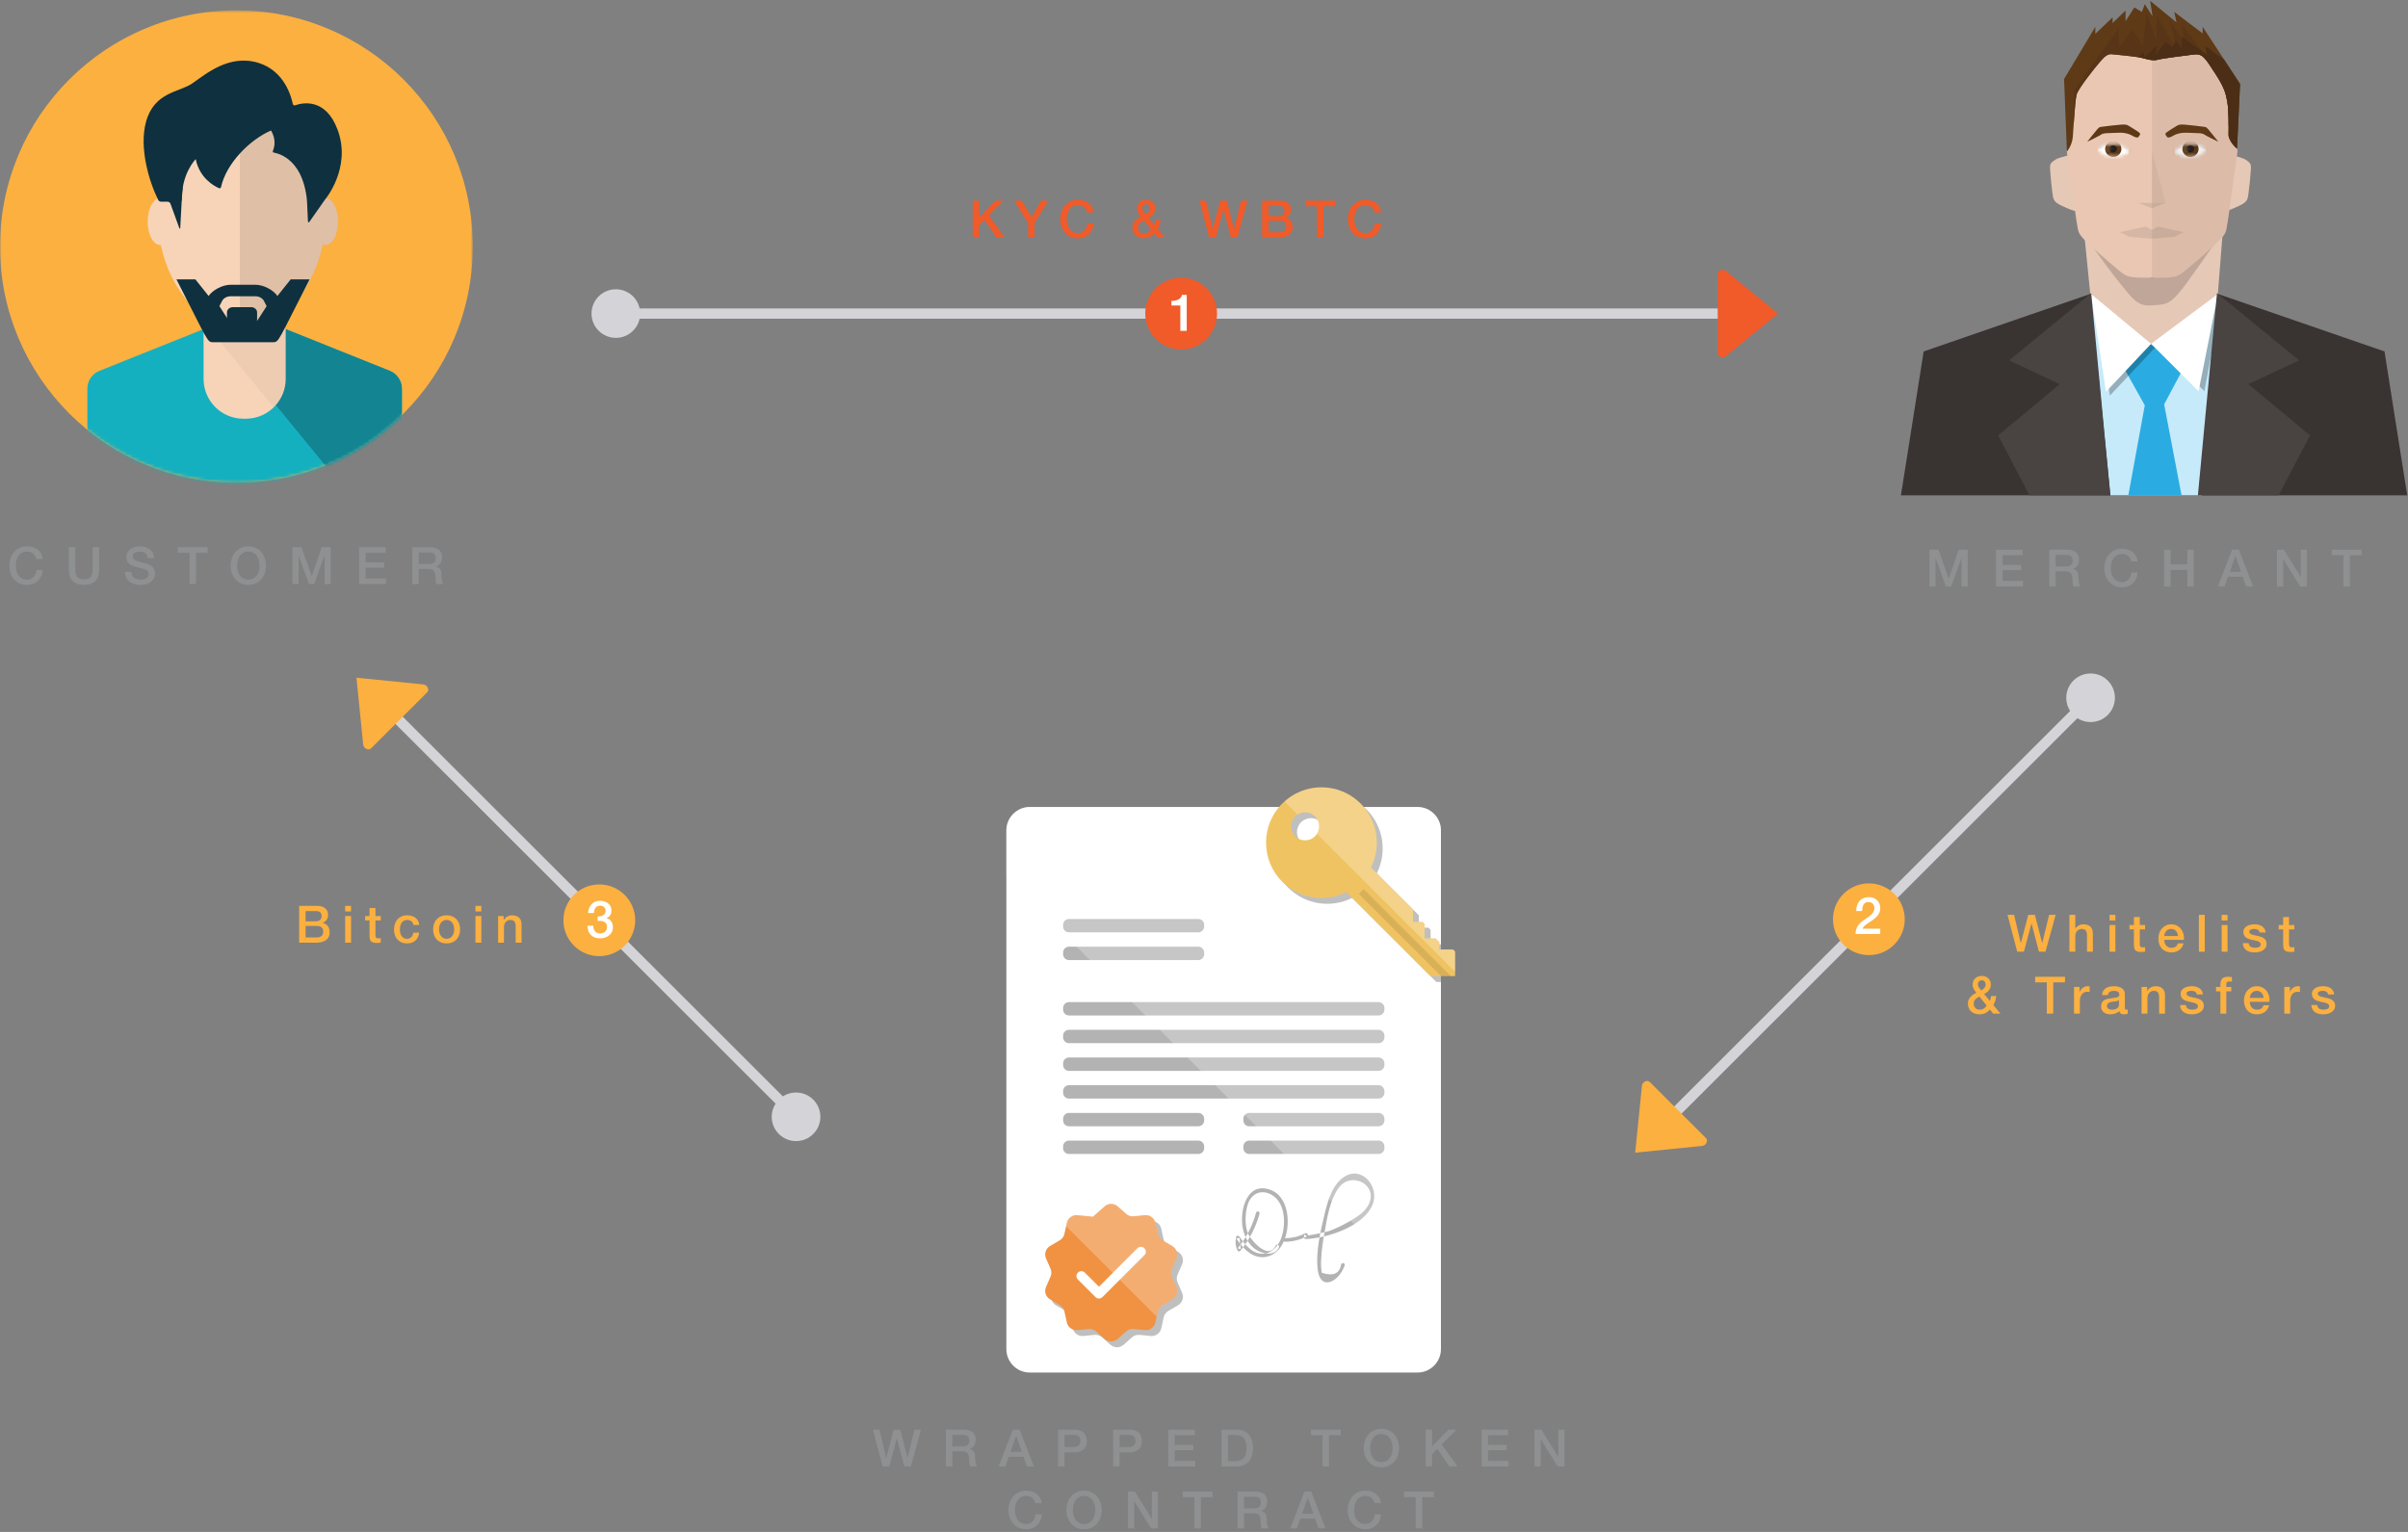 <svg xmlns="http://www.w3.org/2000/svg" xmlns:xlink="http://www.w3.org/1999/xlink" width="770" height="490" version="1.1" viewBox="0 0 770 490"><rect x="0" y="0" width="770" height="490" fill="#808080" stroke="none"/><title>Group 4</title><desc>Created with Sketch.</desc><defs><polygon id="path-1" points="0 .595 151.188 .595 151.188 151.663 0 151.663"/><path id="path-3" d="M0,76.129 C0,117.845 33.845,151.662 75.595,151.662 C117.341,151.662 151.186,117.845 151.186,76.129 C151.186,34.413 117.341,0.595 75.595,0.595 C33.845,0.595 0,34.413 0,76.129 Z"/><path id="path-5" d="M0,76.129 C0,117.845 33.845,151.662 75.595,151.662 C117.341,151.662 151.186,117.845 151.186,76.129 C151.186,34.413 117.341,0.595 75.595,0.595 C33.845,0.595 0,34.413 0,76.129 Z"/><path id="path-7" d="M0,76.129 C0,117.845 33.845,151.662 75.595,151.662 C117.341,151.662 151.186,117.845 151.186,76.129 C151.186,34.413 117.341,0.595 75.595,0.595 C33.845,0.595 0,34.413 0,76.129 Z"/><path id="path-9" d="M0,76.129 C0,117.845 33.845,151.662 75.595,151.662 C117.341,151.662 151.186,117.845 151.186,76.129 C151.186,34.413 117.341,0.595 75.595,0.595 C33.845,0.595 0,34.413 0,76.129 Z"/><path id="path-11" d="M7.997,0.694 L3.016,0.815 L0.79,2.413 C1.615,3.313 2.898,4.404 3.72,4.483 C6.451,4.736 7.76,4.795 8.362,4.631 C8.586,4.572 11.753,3.122 11.753,3.122 L8.187,0.746 C8.138,0.713 8.076,0.694 8.01,0.694 C8.007,0.694 8.003,0.694 7.997,0.694 Z"/><path id="path-13" d="M4.174,0.746 L0.609,3.122 C0.609,3.122 3.773,4.572 4,4.631 C4.602,4.795 5.911,4.736 8.641,4.483 C9.464,4.404 10.747,3.313 11.576,2.413 L9.339,0.815 L4.365,0.694 C4.362,0.694 4.355,0.694 4.352,0.694 C4.286,0.694 4.227,0.713 4.174,0.746 Z"/></defs><g id="Designs" fill="none" fill-rule="evenodd" stroke="none" stroke-width="1"><g id="Home---How-it-works---Burning" transform="translate(-335, -519)"><g id="Group-4" transform="translate(335, 519)"><g id="Customer" transform="translate(0, 2.012)"><g id="Group-3" transform="translate(0, 0.698)"><mask id="mask-2" fill="#fff"><use xlink:href="#path-1"/></mask><path id="Fill-1" fill="#FBB040" d="M151.188,76.129 C151.188,117.845 117.343,151.663 75.593,151.663 C33.844,151.663 -0.001,117.845 -0.001,76.129 C-0.001,34.413 33.844,0.595 75.593,0.595 C117.343,0.595 151.188,34.413 151.188,76.129" mask="url(#mask-2)"/></g><g id="Group-40" transform="translate(0, 0.698)"><g id="Group-6"><mask id="mask-4" fill="#fff"><use xlink:href="#path-3"/></mask><path id="Fill-4" fill="#15B0BF" d="M124.629,115.901 C126.974,116.841 128.513,119.112 128.513,121.637 L128.513,168.881 L27.932,168.881 L27.932,121.637 C27.932,119.112 29.465,116.841 31.81,115.901 L65.096,102.563 L65.711,102.323 L90.728,102.323 L91.346,102.563 L124.629,115.901 Z" mask="url(#mask-4)"/></g><g id="Group-9"><mask id="mask-6" fill="#fff"><use xlink:href="#path-5"/></mask><path id="Fill-7" fill="#138491" d="M124.629,115.901 C126.974,116.841 128.513,119.112 128.513,121.637 L128.513,168.881 L122.645,168.881 L88.198,126.863 L68.08,102.323 L65.096,98.685 L65.096,90.603 L91.343,90.603 L91.343,102.563 L124.629,115.901 Z" mask="url(#mask-6)"/></g><g id="Group-12"><mask id="mask-8" fill="#fff"><use xlink:href="#path-7"/></mask><path id="Fill-10" fill="#F7D4B8" d="M91.345,90.605 L91.345,118.487 C91.345,121.695 90.161,124.623 88.197,126.865 C85.865,129.534 82.428,131.22 78.602,131.22 L77.842,131.22 C70.803,131.22 65.099,125.521 65.099,118.487 L65.099,90.605 L91.345,90.605 Z" mask="url(#mask-8)"/></g><g id="Group-15"><mask id="mask-10" fill="#fff"><use xlink:href="#path-9"/></mask><path id="Fill-13" fill="#000" d="M91.178,86.53 L91.178,118.165 C91.178,121.807 89.836,125.127 87.609,127.671 L61.399,95.7 L61.399,86.53 L91.178,86.53 Z" mask="url(#mask-10)" opacity=".2"/></g><g id="Group-18" fill="#F2EFDC" transform="translate(71.464, 88.542)"><polygon id="Fill-16" points="2.875 5.95 4.112 3.81 8.385 3.81 9.618 5.95 12.293 5.95 11.299 .96 11.293 .895 11.273 .895 11.27 .888 11.266 .895 1.227 .895 1.221 .888 .201 5.95"/></g><g id="Group-21" fill="#F7D4B8" transform="translate(46.301, 27.166)"><path id="Fill-19" d="M61.765,41.006 C61.765,45.124 60.005,48.473 57.834,48.473 C57.521,48.473 57.216,48.398 56.923,48.263 C53.656,63.747 43.288,75.077 30.992,75.077 C30.788,75.077 30.591,75.077 30.397,75.07 C18.407,74.712 8.351,63.592 5.091,48.447 C5.015,48.46 4.936,48.473 4.854,48.473 C2.68,48.473 0.92,45.124 0.92,41.006 C0.92,37.328 2.321,34.284 4.154,33.66 C5.657,15.359 16.778,1.074 30.397,0.67 C30.591,0.657 30.788,0.657 30.992,0.657 C44.844,0.657 56.258,15.03 57.821,33.541 L57.834,33.541 C60.005,33.541 61.765,36.881 61.765,41.006"/></g><g id="Group-24" fill="#000" opacity=".1" transform="translate(76.497, 27.166)"><path id="Fill-22" d="M31.569,41.006 C31.569,45.124 29.809,48.473 27.638,48.473 C27.325,48.473 27.019,48.398 26.727,48.263 C23.46,63.747 13.092,75.077 0.796,75.077 C0.592,75.077 0.395,75.077 0.201,75.07 L0.201,0.67 C0.395,0.657 0.592,0.657 0.796,0.657 C14.648,0.657 26.062,15.03 27.625,33.541 L27.638,33.541 C29.809,33.541 31.569,36.881 31.569,41.006"/></g><g id="Group-27" fill="#FBBF0C" transform="translate(54.353, 58.357)"><path id="Fill-25" d="M1.615,2.527 L1.621,2.52 L1.733,2.52 C1.703,2.52 1.657,2.527 1.615,2.527"/></g><g id="Group-30" fill="#0E303F" transform="translate(45.294, 16.099)"><path id="Fill-28" d="M62.665,22.712 C58.83,12.349 51.35,14.074 49.103,14.867 C48.761,14.985 48.399,14.771 48.327,14.416 C47.83,11.978 45.613,3.974 37.567,1.371 C28.028,-1.719 20.403,4.993 16.179,7.879 C11.955,10.765 4.005,10.574 1.39,20.201 C-0.844,28.418 2.311,39.107 5.288,45.138 C5.465,45.503 5.86,45.707 6.268,45.707 L8.291,45.713 C8.709,45.716 9.08,45.979 9.222,46.37 L12.061,54.203 C12.117,54.351 12.327,54.318 12.337,54.163 L12.669,48.106 C12.761,45.877 12.853,43.938 13.107,41.624 C13.153,41.177 13.13,40.717 12.982,40.29 C11.452,35.836 7.173,24.753 14.386,21.302 C21.041,18.124 24.061,23.521 28.442,25.647 C28.85,25.844 29.32,25.756 29.764,25.667 C30.304,25.562 30.82,25.417 31.324,25.243 C31.758,25.092 32.172,24.885 32.551,24.619 C33.097,24.234 33.61,23.823 34.06,23.563 C35.034,23.001 35.998,22.436 36.942,21.835 C37.63,21.246 38.291,20.622 38.939,19.981 C39.455,19.475 40.051,19.33 40.6,19.425 C41.008,19.498 41.462,19.491 41.754,19.199 C42.416,18.541 43.146,18.176 44.159,18.351 C48.067,19.021 56.718,28.126 52.879,45.463 C52.879,45.473 53.103,50.275 53.185,52.08 C53.195,52.3 53.488,52.366 53.616,52.182 L58.567,45.125 C58.567,45.125 67.215,34.992 62.665,22.712"/></g><g id="Group-33" fill="#0E303F" transform="translate(52.34, 26.16)"><path id="Fill-31" d="M39.436,7.87 C39.255,7.084 39.038,6.338 38.801,5.664 C37.199,1.109 22.469,-3.667 9.798,4.557 C-4.715,13.97 2.479,33.237 2.479,33.237 L5.765,35.456 C5.617,26.617 10.242,22.032 10.242,22.032 C11.495,28.093 16.064,30.608 17.67,31.318 C17.801,31.373 17.956,31.37 18.087,31.304 C18.216,31.239 18.308,31.117 18.341,30.972 C19.936,23.59 27.337,15.883 34.337,12.869 C35.989,15.709 35.462,18.111 34.913,19.419 C34.844,19.584 34.887,19.774 35.018,19.896 C35.15,20.014 44.433,20.649 45.837,35.403 C45.837,35.403 50.755,29.654 50.643,22.065 C50.554,16.018 42.65,10.052 39.436,7.87"/></g><g id="Group-36" fill="#0E303F" transform="translate(72.471, 94.579)"><path id="Fill-34" d="M9.739,9.048 C9.739,9.971 8.884,10.721 7.831,10.721 L2.009,10.721 C0.953,10.721 0.098,9.971 0.098,9.048 L0.098,2.629 C0.098,1.705 0.953,0.956 2.009,0.956 L7.831,0.956 C8.884,0.956 9.739,1.705 9.739,2.629 L9.739,9.048 Z"/></g><g id="Group-39" fill="#0E303F" transform="translate(56.366, 86.53)"><path id="Fill-37" d="M25.317,5.529 C26.507,5.529 27.593,6.134 28.063,7.064 L28.895,8.698 L23.83,16.543 L18.863,16.543 L13.794,8.698 L14.626,7.064 C15.099,6.134 16.182,5.529 17.376,5.529 L25.317,5.529 Z M30.918,20.225 C32.859,20.225 32.435,20.017 42.619,0.129 L36.576,0.129 L32.349,5.431 C31.043,3.537 27.941,1.845 25.317,1.845 L17.376,1.845 C14.751,1.845 11.646,3.537 10.343,5.431 L6.113,0.129 L0.07,0.129 C10.254,20.017 9.83,20.225 11.774,20.225 L30.918,20.225 Z"/></g></g><path id="Fill-41" fill="#8E9091" d="M11.583,176.765 C11.494,176.423 11.376,176.11 11.221,175.824 C11.066,175.539 10.866,175.289 10.626,175.082 C10.382,174.871 10.099,174.71 9.774,174.595 C9.451,174.48 9.07,174.421 8.642,174.421 C8.014,174.421 7.474,174.549 7.014,174.799 C6.56,175.052 6.185,175.394 5.899,175.815 C5.616,176.239 5.402,176.718 5.264,177.258 C5.129,177.797 5.06,178.349 5.06,178.907 C5.06,179.47 5.129,180.022 5.264,180.561 C5.402,181.1 5.616,181.58 5.899,182.004 C6.185,182.428 6.56,182.766 7.014,183.019 C7.474,183.269 8.014,183.397 8.642,183.397 C9.106,183.397 9.51,183.318 9.866,183.157 C10.218,183 10.52,182.779 10.774,182.5 C11.027,182.217 11.224,181.892 11.369,181.517 C11.514,181.143 11.606,180.742 11.649,180.311 L13.665,180.311 C13.619,181.014 13.468,181.659 13.208,182.244 C12.951,182.825 12.603,183.328 12.162,183.752 C11.721,184.176 11.205,184.502 10.609,184.735 C10.01,184.965 9.359,185.08 8.642,185.08 C7.764,185.08 6.974,184.919 6.274,184.594 C5.573,184.268 4.981,183.825 4.497,183.266 C4.014,182.704 3.642,182.05 3.382,181.3 C3.126,180.554 2.997,179.755 2.997,178.907 C2.997,178.073 3.126,177.281 3.382,176.534 C3.642,175.785 4.014,175.131 4.497,174.569 C4.981,174.01 5.573,173.563 6.274,173.234 C6.974,172.903 7.764,172.738 8.642,172.738 C9.303,172.738 9.925,172.83 10.51,173.011 C11.093,173.192 11.609,173.455 12.053,173.803 C12.497,174.148 12.859,174.569 13.135,175.065 C13.412,175.558 13.579,176.127 13.645,176.765 L11.583,176.765 Z"/><path id="Fill-43" fill="#8E9091" d="M22.02,173.019 L24.082,173.019 L24.082,179.881 C24.082,180.279 24.102,180.68 24.141,181.088 C24.177,181.495 24.289,181.86 24.47,182.185 C24.654,182.511 24.927,182.777 25.296,182.984 C25.664,183.194 26.187,183.296 26.858,183.296 C27.529,183.296 28.049,183.194 28.418,182.984 C28.789,182.777 29.062,182.511 29.243,182.185 C29.427,181.86 29.536,181.495 29.575,181.088 C29.615,180.68 29.631,180.279 29.631,179.881 L29.631,173.019 L31.694,173.019 L31.694,180.558 C31.694,181.318 31.579,181.978 31.348,182.537 C31.118,183.099 30.789,183.569 30.368,183.95 C29.944,184.328 29.434,184.614 28.839,184.798 C28.246,184.986 27.582,185.081 26.858,185.081 C26.131,185.081 25.47,184.986 24.875,184.798 C24.279,184.614 23.773,184.328 23.348,183.95 C22.924,183.569 22.598,183.099 22.365,182.537 C22.135,181.978 22.02,181.318 22.02,180.558 L22.02,173.019 Z"/><path id="Fill-45" fill="#8E9091" d="M42.036,180.873 C42.036,181.323 42.108,181.708 42.263,182.03 C42.417,182.349 42.634,182.608 42.911,182.812 C43.187,183.016 43.5,183.164 43.861,183.259 C44.217,183.351 44.605,183.397 45.023,183.397 C45.473,183.397 45.858,183.345 46.181,183.239 C46.496,183.134 46.759,183 46.954,182.835 C47.154,182.671 47.299,182.48 47.384,182.267 C47.473,182.053 47.516,181.836 47.516,181.616 C47.516,181.166 47.417,180.83 47.21,180.617 C47.009,180.403 46.782,180.252 46.542,180.163 C46.125,180.009 45.638,179.864 45.082,179.726 C44.526,179.588 43.842,179.41 43.026,179.19 C42.516,179.059 42.098,178.884 41.763,178.671 C41.424,178.457 41.158,178.217 40.96,177.951 C40.763,177.688 40.621,177.409 40.539,177.11 C40.46,176.814 40.417,176.511 40.417,176.202 C40.417,175.608 40.539,175.095 40.786,174.661 C41.033,174.227 41.361,173.866 41.769,173.58 C42.177,173.294 42.641,173.08 43.158,172.945 C43.674,172.807 44.197,172.738 44.723,172.738 C45.342,172.738 45.924,172.817 46.47,172.978 C47.013,173.136 47.493,173.376 47.904,173.695 C48.319,174.013 48.648,174.408 48.888,174.875 C49.128,175.341 49.25,175.884 49.25,176.498 L47.184,176.498 C47.131,175.739 46.875,175.203 46.411,174.891 C45.947,174.576 45.361,174.421 44.644,174.421 C44.401,174.421 44.154,174.444 43.898,174.497 C43.648,174.546 43.417,174.628 43.207,174.743 C42.996,174.858 42.822,175.016 42.687,175.213 C42.549,175.41 42.48,175.66 42.48,175.956 C42.48,176.373 42.611,176.699 42.868,176.939 C43.128,177.175 43.467,177.353 43.884,177.474 C43.927,177.484 44.102,177.53 44.404,177.612 C44.707,177.698 45.046,177.787 45.417,177.885 C45.796,177.987 46.161,178.083 46.516,178.175 C46.878,178.27 47.131,178.339 47.286,178.382 C47.671,178.503 48.006,178.668 48.292,178.878 C48.579,179.085 48.822,179.325 49.013,179.594 C49.204,179.864 49.348,180.153 49.44,180.462 C49.532,180.768 49.582,181.077 49.582,181.386 C49.582,182.043 49.447,182.608 49.177,183.075 C48.907,183.542 48.549,183.926 48.111,184.222 C47.671,184.518 47.171,184.738 46.611,184.873 C46.049,185.011 45.473,185.08 44.891,185.08 C44.22,185.08 43.588,184.998 42.993,184.834 C42.398,184.669 41.878,184.416 41.437,184.074 C41,183.732 40.648,183.295 40.381,182.763 C40.118,182.23 39.98,181.599 39.97,180.873 L42.036,180.873 Z"/><polygon id="Fill-47" fill="#8E9091" points="56.864 173.019 66.407 173.019 66.407 174.8 62.66 174.8 62.66 184.798 60.598 184.798 60.598 174.8 56.864 174.8"/><path id="Fill-49" fill="#8E9091" d="M79.405,174.421 C78.78,174.421 78.237,174.55 77.78,174.799 C77.323,175.052 76.951,175.391 76.665,175.815 C76.379,176.239 76.168,176.719 76.03,177.258 C75.892,177.797 75.823,178.349 75.823,178.908 C75.823,179.47 75.892,180.022 76.03,180.561 C76.168,181.1 76.379,181.58 76.665,182.004 C76.951,182.428 77.323,182.767 77.78,183.02 C78.237,183.269 78.78,183.398 79.405,183.398 C80.033,183.398 80.573,183.269 81.033,183.02 C81.49,182.767 81.862,182.428 82.148,182.004 C82.434,181.58 82.645,181.1 82.783,180.561 C82.918,180.022 82.99,179.47 82.99,178.908 C82.99,178.349 82.918,177.797 82.783,177.258 C82.645,176.719 82.434,176.239 82.148,175.815 C81.862,175.391 81.49,175.052 81.033,174.799 C80.573,174.55 80.033,174.421 79.405,174.421 M79.405,172.739 C80.286,172.739 81.076,172.903 81.777,173.235 C82.477,173.564 83.066,174.011 83.553,174.569 C84.033,175.131 84.408,175.785 84.668,176.535 C84.925,177.281 85.053,178.073 85.053,178.908 C85.053,179.756 84.925,180.555 84.668,181.301 C84.408,182.05 84.033,182.704 83.553,183.266 C83.066,183.825 82.477,184.269 81.777,184.594 C81.076,184.919 80.286,185.08 79.405,185.08 C78.523,185.08 77.734,184.919 77.037,184.594 C76.336,184.269 75.747,183.825 75.26,183.266 C74.777,182.704 74.402,182.05 74.145,181.301 C73.885,180.555 73.757,179.756 73.757,178.908 C73.757,178.073 73.885,177.281 74.145,176.535 C74.402,175.785 74.777,175.131 75.26,174.569 C75.747,174.011 76.336,173.564 77.037,173.235 C77.734,172.903 78.523,172.739 79.405,172.739"/><polygon id="Fill-51" fill="#8E9091" points="93.507 173.019 96.415 173.019 99.669 182.241 99.701 182.241 102.872 173.019 105.747 173.019 105.747 184.798 103.78 184.798 103.78 175.707 103.747 175.707 100.478 184.798 98.777 184.798 95.504 175.707 95.475 175.707 95.475 184.798 93.507 184.798"/><polygon id="Fill-53" fill="#8E9091" points="114.828 173.019 123.318 173.019 123.318 174.8 116.893 174.8 116.893 177.886 122.841 177.886 122.841 179.569 116.893 179.569 116.893 183.017 123.433 183.017 123.433 184.798 114.828 184.798"/><path id="Fill-55" fill="#8E9091" d="M133.902,178.381 L137.287,178.381 C137.948,178.381 138.448,178.226 138.791,177.911 C139.133,177.598 139.304,177.128 139.304,176.501 C139.304,176.126 139.248,175.82 139.139,175.584 C139.027,175.347 138.876,175.163 138.682,175.031 C138.491,174.9 138.271,174.811 138.024,174.768 C137.777,174.722 137.521,174.703 137.258,174.703 L133.902,174.703 L133.902,178.381 Z M131.837,173.02 L137.468,173.02 C138.768,173.02 139.741,173.299 140.393,173.861 C141.044,174.42 141.369,175.202 141.369,176.201 C141.369,176.764 141.284,177.227 141.119,177.598 C140.955,177.966 140.761,178.262 140.544,178.489 C140.32,178.716 140.103,178.877 139.889,178.976 C139.675,179.074 139.518,179.14 139.419,179.173 L139.419,179.206 C139.593,179.229 139.784,179.284 139.988,179.37 C140.192,179.459 140.383,179.6 140.557,179.791 C140.735,179.985 140.879,180.234 140.994,180.543 C141.11,180.849 141.169,181.237 141.169,181.697 C141.169,182.391 141.221,183.022 141.327,183.587 C141.429,184.152 141.593,184.556 141.814,184.8 L139.6,184.8 C139.448,184.547 139.353,184.267 139.327,183.958 C139.3,183.653 139.287,183.354 139.287,183.068 C139.287,182.529 139.254,182.065 139.185,181.674 C139.123,181.283 139.001,180.957 138.823,180.701 C138.646,180.441 138.409,180.251 138.103,180.129 C137.804,180.011 137.412,179.948 136.942,179.948 L133.902,179.948 L133.902,184.8 L131.837,184.8 L131.837,173.02 Z"/></g><g id="Merchant" transform="translate(606.941, 0)"><g id="Group"><polygon id="Fill-57" fill="#393332" points="162.814 158.443 155.541 112.411 81.867 86.981 8.19 112.411 .914 158.443"/><polygon id="Fill-59" fill="#E6C8B7" points="61.686 94.02 74.551 108.265 81.988 119.417 92.84 109.583 102.264 93.905 104.152 70.017 59.205 71.565 61.478 94.247"/><path id="Fill-61" fill="#231F20" d="M61.686,78.223 C69.281,88.754 70.212,89.684 73.62,93.865 C77.031,98.046 79.199,97.891 82.301,97.582 C85.399,97.27 86.949,97.891 92.218,90.614 C97.488,83.334 102.294,76.366 102.294,76.366 L61.686,78.223 Z" opacity=".2"/><path id="Fill-63" fill="#E6C8B7" d="M54.095,49.783 C50.766,50.687 50.726,50.726 49.618,51.548 C48.506,52.37 48.546,52.945 48.631,54.464 C48.71,55.985 49.121,60.173 49.368,61.816 C49.618,63.459 49.532,64.524 52.207,65.757 C54.874,66.989 55.575,67.318 57.96,67.768 C60.342,68.222 57.96,49.454 57.96,49.454 L54.095,49.783 Z"/><path id="Fill-65" fill="#E6C8B7" d="M107.33,49.783 C110.659,50.687 110.698,50.726 111.807,51.548 C112.919,52.37 112.879,52.945 112.797,54.464 C112.715,55.985 112.304,60.173 112.057,61.816 C111.807,63.459 111.892,64.524 109.218,65.757 C106.55,66.989 105.85,67.318 103.465,67.768 C101.083,68.222 103.465,49.454 103.465,49.454 L107.33,49.783 Z"/><path id="Fill-67" fill="#EAC7B3" d="M105.859,26.034 L98.109,16.121 L85.115,11.993 L84.944,10.497 L81.25,11.227 L77.556,10.497 L77.382,11.993 L56.26,23.556 L53.954,48.43 L57.033,70.58 C57.852,74.475 56.829,74.268 61.754,78.781 C66.678,83.29 69.757,85.752 69.757,85.752 C73.04,88.621 73.247,88.828 80.02,88.828 C80.434,88.828 80.846,88.749 81.25,88.608 C81.655,88.749 82.063,88.828 82.48,88.828 C89.253,88.828 89.461,88.621 92.744,85.752 C92.744,85.752 95.819,83.29 100.743,78.781 C105.668,74.268 104.645,74.475 105.467,70.58 L108.543,48.43 L105.859,26.034 Z"/><polygon id="Fill-69" fill="#231F20" points="81.175 48.146 85.599 64.892 81.175 64.892" opacity=".05"/><polygon id="Fill-71" fill="#231F20" points="81.149 66.621 85.6 64.893 76.748 64.893" opacity=".1"/><polygon id="Fill-73" fill="#231F20" points="81.175 73.532 83.103 72.454 91.389 74.259 81.175 74.259" opacity=".1"/><polygon id="Fill-75" fill="#231F20" points="81.162 73.532 79.231 72.454 70.945 74.259 81.162 74.259" opacity=".1"/><polygon id="Fill-77" fill="#231F20" points="70.944 74.259 74.006 75.778 81.161 76.366 81.161 74.259" opacity=".1"/><polygon id="Fill-79" fill="#231F20" points="91.39 74.259 88.331 75.778 81.177 76.366 81.177 74.259" opacity=".1"/><g id="Group-100" transform="translate(62.829, 45.439)"><g id="Group-99"><mask id="mask-12" fill="#fff"><use xlink:href="#path-11"/></mask><path id="Fill-82" fill="#E0C1AA" d="M-0.694,2.183 C-0.694,5.871 2.296,8.862 5.987,8.862 C9.681,8.862 12.671,5.871 12.671,2.183 C12.671,-1.505 9.681,-4.496 5.987,-4.496 C2.296,-4.496 -0.694,-1.505 -0.694,2.183" mask="url(#mask-12)"/><path id="Fill-85" fill="#FFF" d="M0.832,2.183 C0.832,5.029 3.141,7.336 5.987,7.336 C8.838,7.336 11.148,5.029 11.148,2.183 C11.148,-0.664 8.838,-2.971 5.987,-2.971 C3.141,-2.971 0.832,-0.664 0.832,2.183" mask="url(#mask-12)"/><path id="Fill-88" fill="#5F3917" d="M3.389,2.183 C3.389,3.619 4.554,4.779 5.988,4.779 C7.425,4.779 8.59,3.619 8.59,2.183 C8.59,0.746 7.425,-0.417 5.988,-0.417 C4.554,-0.417 3.389,0.746 3.389,2.183" mask="url(#mask-12)"/><path id="Fill-91" fill="#231F20" d="M4.835,2.183 C4.835,2.82 5.351,3.336 5.989,3.336 C6.627,3.336 7.144,2.82 7.144,2.183 C7.144,1.545 6.627,1.029 5.989,1.029 C5.351,1.029 4.835,1.545 4.835,2.183" mask="url(#mask-12)"/><polygon id="Fill-94" fill="#FFF" points="3.855 .422 5.987 2.18 3.638 3.505 3.194 2.016" mask="url(#mask-12)" opacity=".25"/><polygon id="Fill-97" fill="#231F20" points="12.287 3.802 8.481 1.241 3.267 1.284 -.239 3.496 -.466 -.014 5.363 -.977 13.139 -.816" mask="url(#mask-12)" opacity=".25"/></g></g><g id="Group-119" transform="translate(87.132, 45.439)"><g id="Group-118"><mask id="mask-14" fill="#fff"><use xlink:href="#path-13"/></mask><path id="Fill-101" fill="#E0C1AA" d="M13.054,2.183 C13.054,5.871 10.064,8.862 6.373,8.862 C2.682,8.862 -0.311,5.871 -0.311,2.183 C-0.311,-1.505 2.682,-4.496 6.373,-4.496 C10.064,-4.496 13.054,-1.505 13.054,2.183" mask="url(#mask-14)"/><path id="Fill-104" fill="#FFF" d="M11.531,2.183 C11.531,5.029 9.222,7.336 6.373,7.336 C3.521,7.336 1.212,5.029 1.212,2.183 C1.212,-0.664 3.521,-2.971 6.373,-2.971 C9.222,-2.971 11.531,-0.664 11.531,2.183" mask="url(#mask-14)"/><path id="Fill-107" fill="#5F3917" d="M8.971,2.183 C8.971,3.619 7.807,4.779 6.372,4.779 C4.935,4.779 3.774,3.619 3.774,2.183 C3.774,0.746 4.935,-0.417 6.372,-0.417 C7.807,-0.417 8.971,0.746 8.971,2.183" mask="url(#mask-14)"/><path id="Fill-110" fill="#231F20" d="M7.526,2.183 C7.526,2.82 7.009,3.336 6.371,3.336 C5.733,3.336 5.22,2.82 5.22,2.183 C5.22,1.545 5.733,1.029 6.371,1.029 C7.009,1.029 7.526,1.545 7.526,2.183" mask="url(#mask-14)"/><polygon id="Fill-113" fill="#FFF" points="4.239 3.938 6.371 2.18 4.022 .855 3.575 2.344" mask="url(#mask-14)" opacity=".25"/><polygon id="Fill-116" fill="#231F20" points=".073 3.802 3.879 1.241 9.092 1.284 12.602 3.496 12.829 -.014 7 -.977 -.776 -.816" mask="url(#mask-14)" opacity=".25"/></g></g><path id="Fill-120" fill="#231F20" fill-opacity=".07" d="M81.175,88.62 C81.198,88.613 81.224,88.616 81.247,88.606 C81.655,88.751 82.063,88.827 82.478,88.827 C89.254,88.827 89.461,88.623 92.744,85.753 C92.744,85.753 95.82,83.292 100.744,78.779 C105.671,74.269 104.645,74.473 105.467,70.578 L108.543,48.432 L105.859,26.032 L98.675,16.846 L81.175,16.846 L81.175,88.62 Z"/><path id="Fill-122" fill="#5F3A16" d="M53.992,48.486 L53.084,25.285 L63.068,8.581 L63.068,10.849 L68.588,5.557 L68.588,7.372 L72.749,3.368 L72.749,6.77 L75.548,2.386 L77.969,3.822 L78.89,1.327 L81.37,5.258 L80.617,0.269 L89.012,7.145 L88.331,3.822 L97.406,10.698 L97.406,8.581 L109.357,26.872 L108.39,47.579 C108.39,47.579 105.577,45.236 105.653,42.892 C105.729,40.549 105.729,34.958 105.275,32.539 C104.821,30.123 104.515,28.233 101.344,23.395 C98.166,18.56 97.406,17.048 94.531,17.426 C91.66,17.804 84.775,18.632 83.114,19.089 C81.449,19.539 79.936,19.014 78.12,18.56 C76.305,18.103 70.028,17.502 68.439,17.347 C66.851,17.196 66.245,17.876 64.581,19.766 C62.916,21.656 57.624,28.309 57.091,30.271 C56.565,32.236 56.111,40.854 55.884,43.724 C55.657,46.596 53.992,48.486 53.992,48.486"/><path id="Fill-124" fill="#593518" d="M106.71,28.836 L98.467,17.954 L90.828,7.978 L91.282,12.964 L86.894,6.693 L89.088,15.837 L82.657,4.954 L82.657,13.04 L79.483,4.198 L78.269,14.476 L74.944,9.566 L70.631,15.005 L70.631,8.885 L56.187,28.987 L56.187,39.314 C56.427,35.784 56.743,31.574 57.092,30.272 C57.621,28.307 62.917,21.658 64.579,19.768 C66.243,17.878 66.852,17.198 68.437,17.349 C70.029,17.5 76.306,18.105 78.121,18.558 C79.934,19.012 81.447,19.541 83.111,19.087 C84.776,18.634 91.661,17.802 94.532,17.424 C97.407,17.046 98.164,18.558 101.341,23.396 C104.516,28.231 104.822,30.121 105.272,32.54 C105.614,34.361 105.7,37.98 105.687,40.659 L106.71,28.836 Z"/><path id="Fill-126" fill="#4B2E15" d="M98.846,17.576 L90.751,11.683 L90.751,15.384 L88.784,13.04 L87.725,14.93 L85.458,13.418 L82.356,17.652 L82.659,14.552 L78.892,18.257 L78.422,16.593 L76.886,18.326 C77.392,18.404 77.82,18.483 78.119,18.559 C79.935,19.013 81.448,19.542 83.113,19.088 C84.777,18.635 91.659,17.803 94.53,17.425 C97.409,17.047 98.165,18.559 101.343,23.397 C104.517,28.232 104.82,30.122 105.274,32.541 C105.728,34.96 105.728,40.551 105.652,42.894 C105.576,45.238 108.389,47.578 108.389,47.578 L109.356,26.871 L104.264,19.078 L98.165,14.704 L98.846,17.576 Z"/><path id="Fill-128" fill="#5F3917" d="M85.82,42.378 C87.073,41.445 88.521,40.659 89.231,40.186 C89.945,39.709 90.896,39.831 91.872,39.887 C92.853,39.946 97.54,40.482 98.103,40.6 C98.668,40.718 98.728,40.866 99.201,41.369 C99.678,41.875 102.405,45.343 102.405,45.343 C98.517,43.505 97.629,42.855 97.629,42.855 C97.629,42.855 97.096,42.618 95.79,42.585 C94.484,42.555 92.053,42.408 91.221,42.467 C90.392,42.526 88.965,42.792 88.076,43.357 C87.185,43.92 86.267,44.219 85.968,43.742 C85.672,43.269 85.139,42.887 85.82,42.378"/><path id="Fill-130" fill="#5F3917" d="M77.07,42.378 C75.82,41.445 74.372,40.659 73.659,40.186 C72.945,39.709 71.997,39.831 71.017,39.887 C70.037,39.946 65.349,40.482 64.787,40.6 C64.224,40.718 64.162,40.866 63.688,41.369 C63.215,41.875 60.484,45.343 60.484,45.343 C64.372,43.505 65.261,42.855 65.261,42.855 C65.261,42.855 65.793,42.618 67.103,42.585 C68.405,42.555 70.839,42.408 71.668,42.467 C72.501,42.526 73.925,42.792 74.813,43.357 C75.705,43.92 76.626,44.219 76.922,43.742 C77.218,43.269 77.754,42.887 77.07,42.378"/><polygon id="Fill-132" fill="#C6EAFA" points="97.166 158.443 102.265 93.907 92.841 109.581 81.989 119.415 74.551 108.267 61.686 94.018 61.476 94.245 67.903 158.443"/><polygon id="Fill-134" fill="#2AACE2" points="73.635 158.443 90.645 158.443 85.086 129.328 91.599 117.092 80.905 109.969 72.224 117.713 78.892 129.637"/><polygon id="Fill-136" fill="#000" points="62.926 95.257 82.146 111.211 67.732 126.541" opacity=".25"/><polygon id="Fill-138" fill="#FFF" points="61.686 94.02 80.906 109.971 66.491 125.304"/><polygon id="Fill-140" fill="#000" points="103.118 97.374 82.767 109.972 97.954 125.148" opacity=".25"/><polygon id="Fill-142" fill="#FFF" points="102.293 94.02 80.905 109.971 96.093 125.146"/><polygon id="Fill-144" fill="#494342" points="42.036 158.443 67.855 158.443 61.753 93.749 35.486 115.281 51.7 122.867 31.996 139.271"/><polygon id="Fill-146" fill="#494342" points="121.692 158.443 131.735 139.271 112.031 122.867 128.245 115.281 101.979 93.749 95.873 158.443"/></g><polygon id="Fill-148" fill="#8E9091" points="10.022 175.814 12.926 175.814 16.183 185.037 16.216 185.037 19.387 175.814 22.262 175.814 22.262 187.594 20.294 187.594 20.294 178.503 20.262 178.503 16.992 187.594 15.291 187.594 12.018 178.503 11.989 178.503 11.989 187.594 10.022 187.594"/><polygon id="Fill-150" fill="#8E9091" points="31.338 175.814 39.829 175.814 39.829 177.596 33.408 177.596 33.408 180.682 39.352 180.682 39.352 182.365 33.408 182.365 33.408 185.813 39.944 185.813 39.944 187.594 31.338 187.594"/><path id="Fill-152" fill="#8E9091" d="M50.414,181.176 L53.798,181.176 C54.46,181.176 54.963,181.022 55.302,180.706 C55.644,180.394 55.818,179.924 55.818,179.296 C55.818,178.921 55.759,178.616 55.65,178.379 C55.542,178.142 55.387,177.958 55.193,177.827 C55.002,177.695 54.782,177.607 54.535,177.564 C54.289,177.518 54.032,177.498 53.769,177.498 L50.414,177.498 L50.414,181.176 Z M48.351,175.815 L53.979,175.815 C55.279,175.815 56.252,176.095 56.904,176.657 C57.555,177.216 57.881,177.998 57.881,178.997 C57.881,179.559 57.795,180.023 57.631,180.394 C57.47,180.762 57.275,181.058 57.055,181.285 C56.831,181.511 56.614,181.672 56.4,181.771 C56.187,181.87 56.029,181.935 55.933,181.968 L55.933,182.001 C56.104,182.024 56.298,182.08 56.499,182.166 C56.703,182.254 56.894,182.396 57.068,182.586 C57.246,182.78 57.391,183.03 57.506,183.339 C57.621,183.645 57.68,184.032 57.68,184.493 C57.68,185.186 57.733,185.817 57.838,186.382 C57.943,186.948 58.104,187.352 58.325,187.595 L56.111,187.595 C55.96,187.342 55.868,187.063 55.838,186.754 C55.812,186.448 55.798,186.149 55.798,185.863 C55.798,185.324 55.766,184.861 55.7,184.47 C55.634,184.078 55.512,183.753 55.335,183.497 C55.16,183.237 54.92,183.046 54.614,182.925 C54.315,182.806 53.927,182.744 53.453,182.744 L50.414,182.744 L50.414,187.595 L48.351,187.595 L48.351,175.815 Z"/><path id="Fill-154" fill="#8E9091" d="M74.541,179.56 C74.456,179.218 74.334,178.906 74.18,178.62 C74.025,178.334 73.824,178.084 73.584,177.877 C73.344,177.667 73.058,177.506 72.732,177.391 C72.41,177.276 72.032,177.217 71.601,177.217 C70.972,177.217 70.433,177.345 69.976,177.595 C69.522,177.848 69.147,178.189 68.857,178.61 C68.578,179.034 68.364,179.514 68.222,180.053 C68.088,180.592 68.018,181.144 68.018,181.703 C68.018,182.265 68.088,182.817 68.222,183.356 C68.364,183.895 68.578,184.375 68.857,184.799 C69.147,185.223 69.522,185.562 69.976,185.815 C70.433,186.065 70.972,186.193 71.601,186.193 C72.064,186.193 72.469,186.114 72.824,185.953 C73.176,185.795 73.479,185.575 73.732,185.296 C73.985,185.013 74.186,184.687 74.328,184.313 C74.472,183.938 74.564,183.537 74.61,183.107 L76.624,183.107 C76.578,183.81 76.426,184.454 76.17,185.039 C75.91,185.621 75.561,186.124 75.12,186.548 C74.68,186.972 74.163,187.297 73.568,187.531 C72.969,187.761 72.318,187.876 71.601,187.876 C70.722,187.876 69.933,187.715 69.232,187.389 C68.532,187.064 67.939,186.62 67.459,186.061 C66.972,185.499 66.601,184.845 66.341,184.096 C66.084,183.35 65.956,182.551 65.956,181.703 C65.956,180.868 66.084,180.076 66.341,179.33 C66.601,178.581 66.972,177.927 67.459,177.364 C67.939,176.806 68.532,176.359 69.232,176.03 C69.933,175.698 70.722,175.534 71.601,175.534 C72.265,175.534 72.887,175.626 73.469,175.807 C74.051,175.987 74.568,176.25 75.015,176.599 C75.456,176.944 75.818,177.364 76.094,177.861 C76.37,178.354 76.538,178.922 76.607,179.56 L74.541,179.56 Z"/><polygon id="Fill-156" fill="#8E9091" points="85.062 175.814 87.125 175.814 87.125 180.501 92.493 180.501 92.493 175.814 94.559 175.814 94.559 187.594 92.493 187.594 92.493 182.283 87.125 182.283 87.125 187.594 85.062 187.594"/><path id="Fill-158" fill="#8E9091" d="M106.067,182.909 L109.669,182.909 L107.903,177.841 L107.85,177.841 L106.067,182.909 Z M106.794,175.813 L108.992,175.813 L113.531,187.596 L111.321,187.596 L110.215,184.477 L105.505,184.477 L104.4,187.596 L102.268,187.596 L106.794,175.813 Z"/><polygon id="Fill-160" fill="#8E9091" points="121.178 175.814 123.359 175.814 128.744 184.495 128.777 184.495 128.777 175.814 130.741 175.814 130.741 187.594 128.56 187.594 123.192 178.933 123.146 178.933 123.146 187.594 121.178 187.594"/><polygon id="Fill-162" fill="#8E9091" points="138.663 175.814 148.209 175.814 148.209 177.596 144.463 177.596 144.463 187.594 142.397 187.594 142.397 177.596 138.663 177.596"/></g><g id="Wrapped-Token-Contract" transform="translate(278.81, 251.54)"><polygon id="Fill-164" fill="#8E9091" points=".316 205.75 2.415 205.75 4.543 214.76 4.576 214.76 6.957 205.75 9.069 205.75 11.378 214.76 11.415 214.76 13.609 205.75 15.707 205.75 12.454 217.53 10.359 217.53 7.997 208.521 7.961 208.521 5.553 217.53 3.421 217.53"/><path id="Fill-166" fill="#8E9091" d="M25.732,211.112 L29.117,211.112 C29.778,211.112 30.278,210.958 30.62,210.642 C30.962,210.33 31.133,209.86 31.133,209.232 C31.133,208.857 31.077,208.552 30.969,208.315 C30.857,208.079 30.706,207.894 30.512,207.763 C30.321,207.632 30.1,207.543 29.854,207.5 C29.607,207.454 29.35,207.434 29.087,207.434 L25.732,207.434 L25.732,211.112 Z M23.666,205.751 L29.298,205.751 C30.597,205.751 31.571,206.031 32.222,206.593 C32.873,207.152 33.199,207.934 33.199,208.933 C33.199,209.495 33.113,209.959 32.949,210.33 C32.785,210.698 32.59,210.994 32.373,211.221 C32.15,211.447 31.933,211.609 31.719,211.707 C31.505,211.806 31.347,211.871 31.248,211.904 L31.248,211.937 C31.423,211.96 31.613,212.016 31.817,212.102 C32.021,212.19 32.212,212.332 32.387,212.522 C32.564,212.716 32.709,212.966 32.824,213.275 C32.939,213.581 32.998,213.968 32.998,214.429 C32.998,215.122 33.051,215.753 33.156,216.318 C33.258,216.884 33.423,217.288 33.643,217.531 L31.429,217.531 C31.278,217.278 31.183,216.999 31.156,216.69 C31.13,216.384 31.117,216.085 31.117,215.799 C31.117,215.26 31.084,214.797 31.015,214.406 C30.952,214.014 30.831,213.689 30.653,213.433 C30.475,213.173 30.239,212.982 29.933,212.861 C29.633,212.742 29.242,212.68 28.771,212.68 L25.732,212.68 L25.732,217.531 L23.666,217.531 L23.666,205.751 Z"/><path id="Fill-168" fill="#8E9091" d="M44.325,212.846 L47.927,212.846 L46.161,207.777 L46.108,207.777 L44.325,212.846 Z M45.052,205.749 L47.25,205.749 L51.792,217.533 L49.578,217.533 L48.473,214.413 L43.763,214.413 L42.657,217.533 L40.529,217.533 L45.052,205.749 Z"/><path id="Fill-170" fill="#8E9091" d="M61.585,211.328 L64.605,211.328 C64.835,211.328 65.075,211.295 65.315,211.229 C65.559,211.163 65.779,211.055 65.986,210.907 C66.187,210.759 66.351,210.562 66.48,210.312 C66.605,210.065 66.67,209.753 66.67,209.382 C66.67,208.997 66.615,208.675 66.506,208.422 C66.394,208.172 66.246,207.972 66.059,207.821 C65.871,207.673 65.657,207.571 65.414,207.515 C65.174,207.462 64.914,207.433 64.641,207.433 L61.585,207.433 L61.585,211.328 Z M59.519,205.75 L64.72,205.75 C65.559,205.75 66.24,205.871 66.769,206.115 C67.295,206.355 67.703,206.657 67.989,207.022 C68.276,207.383 68.473,207.778 68.578,208.208 C68.68,208.639 68.736,209.033 68.736,209.398 C68.736,209.76 68.68,210.154 68.578,210.575 C68.473,210.999 68.276,211.393 67.989,211.755 C67.703,212.12 67.295,212.419 66.769,212.655 C66.24,212.892 65.559,213.01 64.72,213.01 L61.585,213.01 L61.585,217.533 L59.519,217.533 L59.519,205.75 Z"/><path id="Fill-172" fill="#8E9091" d="M79.205,211.328 L82.228,211.328 C82.458,211.328 82.695,211.295 82.938,211.229 C83.179,211.163 83.402,211.055 83.606,210.907 C83.807,210.759 83.975,210.562 84.1,210.312 C84.228,210.065 84.29,209.753 84.29,209.382 C84.29,208.997 84.234,208.675 84.126,208.422 C84.017,208.172 83.866,207.972 83.679,207.821 C83.494,207.673 83.277,207.571 83.037,207.515 C82.794,207.462 82.537,207.433 82.261,207.433 L79.205,207.433 L79.205,211.328 Z M77.139,205.75 L82.343,205.75 C83.179,205.75 83.863,205.871 84.389,206.115 C84.919,206.355 85.327,206.657 85.613,207.022 C85.899,207.383 86.096,207.778 86.198,208.208 C86.303,208.639 86.356,209.033 86.356,209.398 C86.356,209.76 86.303,210.154 86.198,210.575 C86.096,210.999 85.899,211.393 85.613,211.755 C85.327,212.12 84.919,212.419 84.389,212.655 C83.863,212.892 83.179,213.01 82.343,213.01 L79.205,213.01 L79.205,217.533 L77.139,217.533 L77.139,205.75 Z"/><polygon id="Fill-174" fill="#8E9091" points="94.759 205.75 103.249 205.75 103.249 207.532 96.825 207.532 96.825 210.618 102.772 210.618 102.772 212.301 96.825 212.301 96.825 215.749 103.364 215.749 103.364 217.53 94.759 217.53"/><path id="Fill-176" fill="#8E9091" d="M113.834,215.848 L115.863,215.848 C116.669,215.848 117.327,215.74 117.84,215.526 C118.35,215.312 118.752,215.017 119.044,214.635 C119.337,214.257 119.531,213.81 119.64,213.301 C119.745,212.788 119.794,212.236 119.794,211.641 C119.794,211.046 119.745,210.494 119.64,209.981 C119.531,209.472 119.337,209.025 119.044,208.647 C118.752,208.266 118.35,207.97 117.84,207.756 C117.327,207.539 116.669,207.434 115.863,207.434 L113.834,207.434 L113.834,215.848 Z M111.768,205.751 L116.656,205.751 C117.561,205.751 118.344,205.906 119.002,206.211 C119.663,206.52 120.205,206.941 120.62,207.473 C121.038,208.009 121.35,208.634 121.554,209.347 C121.758,210.063 121.86,210.826 121.86,211.641 C121.86,212.456 121.758,213.219 121.554,213.935 C121.35,214.648 121.038,215.273 120.62,215.809 C120.205,216.341 119.663,216.762 119.002,217.071 C118.344,217.377 117.561,217.531 116.656,217.531 L111.768,217.531 L111.768,205.751 Z"/><polygon id="Fill-178" fill="#8E9091" points="140.371 205.75 149.917 205.75 149.917 207.532 146.17 207.532 146.17 217.53 144.105 217.53 144.105 207.532 140.371 207.532"/><path id="Fill-180" fill="#8E9091" d="M162.915,207.153 C162.287,207.153 161.748,207.281 161.287,207.531 C160.83,207.784 160.458,208.123 160.172,208.547 C159.886,208.971 159.675,209.45 159.537,209.989 C159.402,210.528 159.33,211.081 159.33,211.639 C159.33,212.201 159.402,212.754 159.537,213.293 C159.675,213.832 159.886,214.312 160.172,214.736 C160.458,215.16 160.83,215.498 161.287,215.751 C161.748,216.001 162.287,216.129 162.915,216.129 C163.54,216.129 164.083,216.001 164.54,215.751 C164.998,215.498 165.369,215.16 165.655,214.736 C165.942,214.312 166.152,213.832 166.29,213.293 C166.428,212.754 166.498,212.201 166.498,211.639 C166.498,211.081 166.428,210.528 166.29,209.989 C166.152,209.45 165.942,208.971 165.655,208.547 C165.369,208.123 164.998,207.784 164.54,207.531 C164.083,207.281 163.54,207.153 162.915,207.153 M162.915,205.47 C163.797,205.47 164.586,205.634 165.284,205.966 C165.984,206.295 166.573,206.742 167.06,207.301 C167.544,207.863 167.919,208.517 168.175,209.266 C168.435,210.012 168.563,210.805 168.563,211.639 C168.563,212.487 168.435,213.286 168.175,214.032 C167.919,214.782 167.544,215.436 167.06,215.998 C166.573,216.556 165.984,217 165.284,217.326 C164.586,217.651 163.797,217.812 162.915,217.812 C162.034,217.812 161.244,217.651 160.544,217.326 C159.843,217 159.254,216.556 158.767,215.998 C158.287,215.436 157.912,214.782 157.652,214.032 C157.396,213.286 157.267,212.487 157.267,211.639 C157.267,210.805 157.396,210.012 157.652,209.266 C157.912,208.517 158.287,207.863 158.767,207.301 C159.254,206.742 159.843,206.295 160.544,205.966 C161.244,205.634 162.034,205.47 162.915,205.47"/><polygon id="Fill-182" fill="#8E9091" points="177.05 205.75 179.116 205.75 179.116 211.111 184.369 205.75 186.911 205.75 182.201 210.454 187.24 217.53 184.662 217.53 180.8 211.907 179.116 213.57 179.116 217.53 177.05 217.53"/><polygon id="Fill-184" fill="#8E9091" points="194.968 205.75 203.455 205.75 203.455 207.532 197.034 207.532 197.034 210.618 202.978 210.618 202.978 212.301 197.034 212.301 197.034 215.749 203.57 215.749 203.57 217.53 194.968 217.53"/><polygon id="Fill-186" fill="#8E9091" points="211.894 205.75 214.075 205.75 219.46 214.431 219.493 214.431 219.493 205.75 221.457 205.75 221.457 217.53 219.276 217.53 213.907 208.87 213.861 208.87 213.861 217.53 211.894 217.53"/><path id="Fill-188" fill="#8E9091" d="M52.253,229.299 C52.168,228.957 52.046,228.645 51.891,228.359 C51.737,228.073 51.539,227.823 51.296,227.613 C51.056,227.405 50.77,227.244 50.444,227.129 C50.122,227.014 49.743,226.955 49.312,226.955 C48.687,226.955 48.145,227.08 47.687,227.333 C47.233,227.586 46.858,227.925 46.572,228.349 C46.289,228.773 46.076,229.253 45.937,229.792 C45.799,230.331 45.733,230.88 45.733,231.442 C45.733,232.004 45.799,232.553 45.937,233.092 C46.076,233.631 46.289,234.114 46.572,234.538 C46.858,234.962 47.233,235.297 47.687,235.55 C48.145,235.803 48.687,235.931 49.312,235.931 C49.776,235.931 50.184,235.849 50.539,235.691 C50.888,235.53 51.194,235.31 51.444,235.031 C51.697,234.751 51.898,234.426 52.043,234.048 C52.184,233.677 52.276,233.276 52.322,232.845 L54.335,232.845 C54.289,233.549 54.138,234.193 53.881,234.774 C53.622,235.36 53.273,235.862 52.832,236.286 C52.391,236.71 51.875,237.036 51.279,237.269 C50.684,237.499 50.029,237.614 49.312,237.614 C48.434,237.614 47.645,237.45 46.947,237.128 C46.247,236.802 45.654,236.359 45.171,235.8 C44.684,235.238 44.312,234.581 44.056,233.834 C43.796,233.085 43.668,232.29 43.668,231.442 C43.668,230.607 43.796,229.815 44.056,229.069 C44.312,228.319 44.684,227.665 45.171,227.103 C45.654,226.541 46.247,226.094 46.947,225.769 C47.645,225.437 48.434,225.269 49.312,225.269 C49.977,225.269 50.599,225.364 51.181,225.542 C51.766,225.726 52.279,225.989 52.727,226.337 C53.171,226.682 53.533,227.103 53.809,227.596 C54.082,228.092 54.25,228.661 54.319,229.299 L52.253,229.299 Z"/><path id="Fill-190" fill="#8E9091" d="M67.843,226.956 C67.218,226.956 66.675,227.08 66.218,227.334 C65.761,227.587 65.389,227.925 65.103,228.349 C64.816,228.773 64.606,229.253 64.468,229.792 C64.33,230.331 64.261,230.88 64.261,231.442 C64.261,232.004 64.33,232.553 64.468,233.092 C64.606,233.631 64.816,234.114 65.103,234.538 C65.389,234.962 65.761,235.297 66.218,235.55 C66.675,235.804 67.218,235.928 67.843,235.928 C68.471,235.928 69.011,235.804 69.471,235.55 C69.928,235.297 70.3,234.962 70.586,234.538 C70.872,234.114 71.083,233.631 71.221,233.092 C71.356,232.553 71.428,232.004 71.428,231.442 C71.428,230.88 71.356,230.331 71.221,229.792 C71.083,229.253 70.872,228.773 70.586,228.349 C70.3,227.925 69.928,227.587 69.471,227.334 C69.011,227.08 68.471,226.956 67.843,226.956 M67.843,225.269 C68.724,225.269 69.514,225.437 70.214,225.769 C70.915,226.094 71.504,226.541 71.991,227.103 C72.471,227.665 72.846,228.32 73.106,229.069 C73.362,229.815 73.491,230.607 73.491,231.442 C73.491,232.29 73.362,233.085 73.106,233.835 C72.846,234.581 72.471,235.238 71.991,235.797 C71.504,236.359 70.915,236.803 70.214,237.128 C69.514,237.45 68.724,237.615 67.843,237.615 C66.961,237.615 66.172,237.45 65.474,237.128 C64.774,236.803 64.185,236.359 63.698,235.797 C63.215,235.238 62.84,234.581 62.583,233.835 C62.323,233.085 62.195,232.29 62.195,231.442 C62.195,230.607 62.323,229.815 62.583,229.069 C62.84,228.32 63.215,227.665 63.698,227.103 C64.185,226.541 64.774,226.094 65.474,225.769 C66.172,225.437 66.961,225.269 67.843,225.269"/><polygon id="Fill-192" fill="#8E9091" points="81.897 225.553 84.078 225.553 89.462 234.233 89.495 234.233 89.495 225.553 91.459 225.553 91.459 237.333 89.278 237.333 83.91 228.669 83.864 228.669 83.864 237.333 81.897 237.333"/><polygon id="Fill-194" fill="#8E9091" points="99.385 225.553 108.931 225.553 108.931 227.335 105.184 227.335 105.184 237.333 103.118 237.333 103.118 227.335 99.385 227.335"/><path id="Fill-196" fill="#8E9091" d="M118.971,230.913 L122.355,230.913 C123.017,230.913 123.517,230.759 123.859,230.443 C124.201,230.131 124.372,229.661 124.372,229.033 C124.372,228.658 124.316,228.356 124.207,228.116 C124.096,227.879 123.944,227.695 123.75,227.564 C123.559,227.432 123.339,227.344 123.092,227.301 C122.846,227.258 122.589,227.235 122.326,227.235 L118.971,227.235 L118.971,230.913 Z M116.905,225.552 L122.536,225.552 C123.836,225.552 124.809,225.832 125.461,226.394 C126.112,226.956 126.438,227.735 126.438,228.737 C126.438,229.299 126.352,229.759 126.188,230.131 C126.023,230.499 125.829,230.798 125.612,231.022 C125.388,231.248 125.171,231.409 124.957,231.511 C124.744,231.607 124.586,231.672 124.487,231.705 L124.487,231.738 C124.661,231.761 124.852,231.817 125.056,231.906 C125.26,231.991 125.451,232.133 125.625,232.326 C125.803,232.517 125.948,232.767 126.063,233.076 C126.178,233.385 126.237,233.769 126.237,234.233 C126.237,234.926 126.29,235.554 126.395,236.119 C126.497,236.688 126.661,237.092 126.882,237.332 L124.668,237.332 C124.517,237.079 124.421,236.8 124.395,236.491 C124.369,236.185 124.355,235.889 124.355,235.6 C124.355,235.064 124.323,234.598 124.253,234.207 C124.191,233.815 124.069,233.49 123.892,233.234 C123.714,232.974 123.477,232.783 123.171,232.662 C122.872,232.543 122.48,232.484 122.01,232.484 L118.971,232.484 L118.971,237.332 L116.905,237.332 L116.905,225.552 Z"/><path id="Fill-198" fill="#8E9091" d="M137.567,232.647 L141.166,232.647 L139.399,227.582 L139.35,227.582 L137.567,232.647 Z M138.294,225.554 L140.491,225.554 L145.031,237.334 L142.817,237.334 L141.712,234.218 L137.004,234.218 L135.896,237.334 L133.768,237.334 L138.294,225.554 Z"/><path id="Fill-200" fill="#8E9091" d="M160.718,229.299 C160.632,228.957 160.511,228.645 160.356,228.359 C160.202,228.073 160.004,227.823 159.761,227.613 C159.521,227.405 159.234,227.244 158.909,227.129 C158.586,227.014 158.208,226.955 157.777,226.955 C157.152,226.955 156.609,227.08 156.152,227.333 C155.698,227.586 155.323,227.925 155.037,228.349 C154.754,228.773 154.54,229.253 154.402,229.792 C154.264,230.331 154.198,230.88 154.198,231.442 C154.198,232.004 154.264,232.553 154.402,233.092 C154.54,233.631 154.754,234.114 155.037,234.538 C155.323,234.962 155.698,235.297 156.152,235.55 C156.609,235.803 157.152,235.931 157.777,235.931 C158.241,235.931 158.649,235.849 159.004,235.691 C159.353,235.53 159.659,235.31 159.909,235.031 C160.162,234.751 160.363,234.426 160.507,234.048 C160.649,233.677 160.741,233.276 160.787,232.845 L162.8,232.845 C162.754,233.549 162.603,234.193 162.346,234.774 C162.086,235.36 161.738,235.862 161.297,236.286 C160.856,236.71 160.34,237.036 159.744,237.269 C159.149,237.499 158.494,237.614 157.777,237.614 C156.899,237.614 156.109,237.45 155.412,237.128 C154.711,236.802 154.119,236.359 153.636,235.8 C153.149,235.238 152.777,234.581 152.521,233.834 C152.261,233.085 152.133,232.29 152.133,231.442 C152.133,230.607 152.261,229.815 152.521,229.069 C152.777,228.319 153.149,227.665 153.636,227.103 C154.119,226.541 154.711,226.094 155.412,225.769 C156.109,225.437 156.899,225.269 157.777,225.269 C158.442,225.269 159.063,225.364 159.646,225.542 C160.231,225.726 160.744,225.989 161.192,226.337 C161.636,226.682 161.998,227.103 162.274,227.596 C162.547,228.092 162.715,228.661 162.784,229.299 L160.718,229.299 Z"/><polygon id="Fill-202" fill="#8E9091" points="170.166 225.553 179.708 225.553 179.708 227.335 175.962 227.335 175.962 237.333 173.899 237.333 173.899 227.335 170.166 227.335"/><g id="Group-2" transform="translate(42.275, 0)"><path id="Fill-204" fill="#FFF" d="M132.17,187.485 L8.227,187.485 C4.079,187.485 0.717,184.126 0.717,179.981 L0.717,14.087 C0.717,9.939 4.079,6.58 8.227,6.58 L132.17,6.58 C136.318,6.58 139.68,9.939 139.68,14.087 L139.68,179.981 C139.68,184.126 136.318,187.485 132.17,187.485"/><path id="Fill-206" fill="#B3B3B3" d="M80.567,136.356 C79.392,140.615 77.485,144.333 74.692,147.751 C75.018,147.836 75.337,147.922 75.662,148.007 C75.541,146.824 75.419,145.637 75.291,144.451 C74.942,144.5 74.59,144.546 74.235,144.589 C76.208,147.393 78.636,150.413 82.35,150.584 C85.297,150.719 87.708,148.832 89.057,146.321 C91.886,141.049 91.452,130.768 84.521,128.829 C77.649,126.906 75.541,135.228 76.162,140.372 C76.583,143.83 78.369,147.32 81.692,148.799 C83.899,149.782 86.682,149.864 87.85,147.458 C88.172,146.791 87.172,146.203 86.846,146.873 C84.412,151.902 78.557,144.697 77.866,142.758 C77.261,141.069 77.146,139.215 77.248,137.437 C77.343,135.83 77.682,133.713 78.537,132.286 C80.758,128.586 85.159,129.397 87.517,132.362 C89.892,135.346 89.932,140.543 88.751,144.086 C88.024,146.278 86.353,148.737 83.915,149.312 C79.84,150.275 77.179,146.765 75.235,144.007 C74.978,143.642 74.274,143.613 74.179,144.145 C73.883,145.759 73.952,146.788 74.544,148.316 C74.685,148.678 75.208,148.944 75.511,148.569 C78.429,145 80.458,141.102 81.682,136.661 C81.879,135.945 80.764,135.636 80.567,136.356"/><path id="Fill-208" fill="#B3B3B3" d="M89.947,145.678 C92.454,145.576 94.602,145.037 96.865,143.956 C96.579,143.739 96.296,143.519 96.013,143.302 C95.967,143.552 95.924,143.801 95.884,144.051 C95.822,144.403 96.036,144.797 96.44,144.784 C103.309,144.518 114.855,140.824 117.815,133.8 C120.141,128.281 114.592,121.211 108.832,124.82 C104.904,127.279 103.434,132.781 102.434,136.965 C101.164,142.273 99.674,148.689 100.22,154.184 C100.98,161.793 107.144,158.447 108.901,153.185 C109.138,152.475 108.019,152.173 107.782,152.876 C107.263,155.877 105.194,156.771 101.572,155.565 C101.325,154.073 101.263,152.577 101.391,151.075 C101.503,148.229 101.983,145.356 102.476,142.556 C103.282,137.931 104.131,132.59 106.815,128.633 C110.901,122.611 120.43,127.673 116.177,134.414 C114.888,136.452 112.72,137.78 110.69,138.97 C108.509,140.248 106.197,141.409 103.815,142.25 C102.921,142.562 97.102,143.775 97.128,143.611 C97.217,143.098 96.75,142.73 96.279,142.957 C94.029,144.031 92.437,144.419 89.947,144.518 C89.204,144.551 89.2,145.708 89.947,145.678"/><path id="Fill-210" fill="#B3B3B3" d="M62.096,46.686 L20.741,46.686 C19.702,46.686 18.859,45.848 18.859,44.81 L18.859,44.287 C18.859,43.248 19.702,42.41 20.741,42.41 L62.096,42.41 C63.129,42.41 63.971,43.248 63.971,44.287 L63.971,44.81 C63.971,45.848 63.129,46.686 62.096,46.686"/><path id="Fill-212" fill="#B3B3B3" d="M62.096,55.548 L20.741,55.548 C19.702,55.548 18.859,54.707 18.859,53.671 L18.859,53.145 C18.859,52.11 19.702,51.269 20.741,51.269 L62.096,51.269 C63.129,51.269 63.971,52.11 63.971,53.145 L63.971,53.671 C63.971,54.707 63.129,55.548 62.096,55.548"/><path id="Fill-214" fill="#B3B3B3" d="M119.732,73.269 L20.739,73.269 C19.703,73.269 18.861,72.431 18.861,71.392 L18.861,70.87 C18.861,69.831 19.703,68.993 20.739,68.993 L119.732,68.993 C120.768,68.993 121.61,69.831 121.61,70.87 L121.61,71.392 C121.61,72.431 120.768,73.269 119.732,73.269"/><path id="Fill-216" fill="#B3B3B3" d="M119.732,82.13 L20.739,82.13 C19.703,82.13 18.861,81.292 18.861,80.253 L18.861,79.73 C18.861,78.692 19.703,77.854 20.739,77.854 L119.732,77.854 C120.768,77.854 121.61,78.692 121.61,79.73 L121.61,80.253 C121.61,81.292 120.768,82.13 119.732,82.13"/><path id="Fill-218" fill="#B3B3B3" d="M119.732,90.992 L20.739,90.992 C19.703,90.992 18.861,90.15 18.861,89.115 L18.861,88.589 C18.861,87.554 19.703,86.712 20.739,86.712 L119.732,86.712 C120.768,86.712 121.61,87.554 121.61,88.589 L121.61,89.115 C121.61,90.15 120.768,90.992 119.732,90.992"/><path id="Fill-220" fill="#B3B3B3" d="M119.732,99.852 L20.739,99.852 C19.703,99.852 18.861,99.014 18.861,97.976 L18.861,97.45 C18.861,96.414 19.703,95.576 20.739,95.576 L119.732,95.576 C120.768,95.576 121.61,96.414 121.61,97.45 L121.61,97.976 C121.61,99.014 120.768,99.852 119.732,99.852"/><path id="Fill-222" fill="#B3B3B3" d="M62.096,108.713 L20.741,108.713 C19.702,108.713 18.859,107.875 18.859,106.836 L18.859,106.314 C18.859,105.275 19.702,104.437 20.741,104.437 L62.096,104.437 C63.129,104.437 63.971,105.275 63.971,106.314 L63.971,106.836 C63.971,107.875 63.129,108.713 62.096,108.713"/><path id="Fill-224" fill="#B3B3B3" d="M62.096,117.573 L20.741,117.573 C19.702,117.573 18.859,116.735 18.859,115.697 L18.859,115.174 C18.859,114.135 19.702,113.297 20.741,113.297 L62.096,113.297 C63.129,113.297 63.971,114.135 63.971,115.174 L63.971,115.697 C63.971,116.735 63.129,117.573 62.096,117.573"/><path id="Fill-226" fill="#B3B3B3" d="M119.732,108.713 L78.377,108.713 C77.337,108.713 76.498,107.875 76.498,106.836 L76.498,106.314 C76.498,105.275 77.337,104.437 78.377,104.437 L119.732,104.437 C120.768,104.437 121.61,105.275 121.61,106.314 L121.61,106.836 C121.61,107.875 120.768,108.713 119.732,108.713"/><path id="Fill-228" fill="#B3B3B3" d="M119.732,117.573 L78.377,117.573 C77.337,117.573 76.498,116.735 76.498,115.697 L76.498,115.174 C76.498,114.135 77.337,113.297 78.377,113.297 L119.732,113.297 C120.768,113.297 121.61,114.135 121.61,115.174 L121.61,115.697 C121.61,116.735 120.768,117.573 119.732,117.573"/><path id="Fill-230" fill="#000" d="M38.177,136.211 L40.891,138.614 C41.542,139.192 42.407,139.475 43.275,139.389 L46.884,139.038 C48.466,138.883 49.91,139.935 50.252,141.483 L51.032,145.019 C51.223,145.871 51.756,146.607 52.506,147.047 L55.634,148.885 C57.006,149.687 57.558,151.386 56.92,152.842 L55.473,156.162 C55.121,156.96 55.121,157.868 55.473,158.67 L56.92,161.989 C57.558,163.442 57.006,165.141 55.634,165.946 L52.506,167.781 C51.756,168.221 51.223,168.957 51.032,169.808 L50.252,173.345 C49.91,174.896 48.466,175.945 46.884,175.79 L43.275,175.442 C42.407,175.357 41.542,175.636 40.891,176.214 L38.177,178.617 C36.989,179.672 35.203,179.672 34.012,178.617 L31.302,176.214 C30.647,175.636 29.782,175.357 28.917,175.442 L25.308,175.79 C23.726,175.945 22.279,174.896 21.937,173.345 L21.157,169.808 C20.97,168.957 20.433,168.221 19.683,167.781 L16.558,165.946 C15.19,165.141 14.637,163.442 15.269,161.989 L16.72,158.67 C17.068,157.868 17.068,156.96 16.72,156.162 L15.269,152.842 C14.637,151.386 15.19,149.687 16.558,148.885 L19.683,147.047 C20.433,146.607 20.97,145.871 21.157,145.019 L21.937,141.483 C22.279,139.935 23.726,138.883 25.308,139.038 L30.279,139.521 L34.012,136.211 C35.203,135.159 36.989,135.159 38.177,136.211" opacity=".25"/><path id="Fill-232" fill="#F09242" d="M36.301,134.335 L39.011,136.737 C39.663,137.316 40.531,137.599 41.399,137.513 L45.005,137.161 C46.587,137.007 48.031,138.059 48.376,139.607 L49.156,143.143 C49.343,143.995 49.88,144.731 50.63,145.171 L53.758,147.009 C55.126,147.811 55.679,149.51 55.044,150.966 L53.593,154.286 C53.245,155.084 53.245,155.991 53.593,156.793 L55.044,160.113 C55.679,161.566 55.126,163.265 53.758,164.07 L50.63,165.904 C49.88,166.345 49.343,167.081 49.156,167.932 L48.376,171.469 C48.031,173.02 46.587,174.069 45.005,173.914 L41.399,173.566 C40.531,173.48 39.663,173.76 39.011,174.338 L36.301,176.741 C35.113,177.796 33.324,177.796 32.136,176.741 L29.423,174.338 C28.771,173.76 27.906,173.48 27.038,173.566 L23.429,173.914 C21.847,174.069 20.403,173.02 20.061,171.469 L19.278,167.932 C19.094,167.081 18.557,166.345 17.804,165.904 L14.679,164.07 C13.311,163.265 12.758,161.566 13.393,160.113 L14.844,156.793 C15.192,155.991 15.192,155.084 14.844,154.286 L13.393,150.966 C12.758,149.51 13.311,147.811 14.679,147.009 L17.804,145.171 C18.557,144.731 19.094,143.995 19.278,143.143 L20.061,139.607 C20.403,138.059 21.847,137.007 23.429,137.161 L28.399,137.645 L32.136,134.335 C33.324,133.283 35.113,133.283 36.301,134.335"/><path id="Fill-234" fill="#FFF" d="M30.319,163.81 C29.901,163.81 29.503,163.646 29.211,163.35 L23.589,157.733 C22.977,157.118 22.977,156.129 23.589,155.514 C24.201,154.903 25.194,154.906 25.806,155.514 L30.319,160.024 L42.628,147.728 C43.24,147.113 44.234,147.113 44.845,147.728 C45.461,148.339 45.461,149.332 44.845,149.946 L31.428,163.35 C31.135,163.646 30.737,163.81 30.319,163.81"/><path id="Fill-236" fill="#FFF" d="M55.041,160.112 L53.594,156.793 C53.245,155.994 53.245,155.084 53.594,154.285 L55.041,150.965 C55.676,149.509 55.124,147.81 53.755,147.008 L50.63,145.174 C49.88,144.73 49.344,143.997 49.157,143.143 L48.377,139.606 C48.032,138.058 46.588,137.01 45.005,137.164 L41.4,137.512 C40.532,137.598 39.663,137.315 39.012,136.74 L36.301,134.334 C35.111,133.282 33.321,133.282 32.134,134.334 L28.397,137.647 L23.43,137.164 C21.848,137.01 20.404,138.058 20.061,139.606 L19.821,140.684 L48.785,169.621 L49.157,167.932 C49.344,167.08 49.88,166.344 50.63,165.904 L53.755,164.07 C55.124,163.264 55.676,161.565 55.041,160.112" opacity=".25"/><path id="Fill-238" fill="#FFF" d="M132.17,6.582 L8.227,6.582 C4.079,6.582 0.717,9.941 0.717,14.086 L0.717,28.86 L139.68,167.71 L139.68,14.086 C139.68,9.941 136.318,6.582 132.17,6.582" opacity=".25"/><path id="Fill-240" fill="#000" d="M101.296,17.819 C99.546,19.571 96.704,19.571 94.948,17.819 C93.198,16.067 93.198,13.227 94.948,11.476 C96.704,9.724 99.546,9.724 101.296,11.476 C103.05,13.227 103.05,16.067 101.296,17.819 Z M139.681,62.556 L139.681,50.5 L136.368,50.5 L136.368,45.872 L135.691,45.191 L132.625,45.191 L132.625,41.247 L119.171,27.804 C122.503,21.172 121.401,12.886 115.865,7.351 C115.589,7.078 115.296,6.835 115.01,6.582 L91.675,6.582 C91.388,6.835 91.096,7.078 90.819,7.351 C83.908,14.259 83.908,25.464 90.819,32.373 C96.359,37.905 104.655,39.006 111.29,35.676 L138.191,62.556 L139.681,62.556 Z" opacity=".25"/><path id="Fill-242" fill="#F0C362" d="M99.42,15.943 C97.667,17.695 94.825,17.695 93.072,15.943 C91.318,14.191 91.318,11.351 93.072,9.599 C94.825,7.848 97.667,7.848 99.42,9.599 C101.174,11.351 101.174,14.191 99.42,15.943 M88.943,5.475 C82.029,12.383 82.029,23.588 88.943,30.497 C94.483,36.032 102.775,37.13 109.41,33.803 L136.311,60.679 L144.193,60.679 L144.203,60.67 L144.203,52.817 L143.555,52.167 L139.176,52.167 L139.176,49.823 L137.976,48.624 L134.492,48.624 L134.492,43.996 L133.811,43.315 L130.749,43.315 L130.749,39.371 L117.295,25.928 C120.624,19.295 119.522,11.009 113.986,5.475 C107.072,-1.434 95.861,-1.434 88.943,5.475"/><polygon id="Fill-244" fill="#000" points="139.722 60.681 142.827 60.681 114.982 32.858 113.43 34.406" opacity=".1"/><path id="Fill-246" fill="#FFF" d="M139.176,52.167 L139.176,49.823 L137.976,48.624 L134.492,48.624 L134.492,43.996 L133.811,43.315 L130.749,43.315 L130.749,39.371 L117.295,25.928 C120.624,19.295 119.522,11.009 113.986,5.475 C107.308,-1.198 96.627,-1.405 89.677,4.814 L93.851,8.985 C95.584,7.887 97.907,8.088 99.42,9.599 C100.933,11.111 101.134,13.432 100.035,15.164 L144.202,59.299 L144.202,52.817 L143.554,52.167 L139.176,52.167 Z" opacity=".25"/></g></g><g id="1" transform="translate(188.222, 63.388)"><path id="Fill-248" fill="#D4D3D7" d="M367.33,38.555 L11.603,38.555 C10.695,38.555 9.958,37.819 9.958,36.912 C9.958,36.005 10.695,35.268 11.603,35.268 L367.33,35.268 C368.238,35.268 368.975,36.005 368.975,36.912 C368.975,37.819 368.238,38.555 367.33,38.555"/><path id="Fill-250" fill="#F15A29" d="M200.946,36.912 C200.946,43.245 195.808,48.379 189.466,48.379 C183.128,48.379 177.989,43.245 177.989,36.912 C177.989,30.575 183.128,25.441 189.466,25.441 C195.808,25.441 200.946,30.575 200.946,36.912"/><path id="Fill-252" fill="#FFF" d="M186.372,32.852 C186.767,32.852 187.151,32.819 187.526,32.753 C187.898,32.687 188.234,32.579 188.536,32.424 C188.836,32.27 189.096,32.073 189.309,31.833 C189.523,31.593 189.661,31.297 189.73,30.945 L191.257,30.945 L191.257,42.449 L189.201,42.449 L189.201,34.331 L186.372,34.331 L186.372,32.852 Z"/><path id="Fill-254" fill="#D4D3D7" d="M16.484,36.912 C16.484,41.201 13,44.682 8.707,44.682 C4.411,44.682 0.928,41.201 0.928,36.912 C0.928,32.619 4.411,29.142 8.707,29.142 C13,29.142 16.484,32.619 16.484,36.912"/><path id="Fill-256" fill="#F15A29" d="M361.047,24.215 L361.047,49.606 C361.047,50.737 362.721,51.302 363.698,50.503 L380.343,36.912 L363.698,23.318 C362.721,22.52 361.047,23.085 361.047,24.215"/><polygon id="Fill-258" fill="#F15A29" points="122.832 .799 124.897 .799 124.897 6.163 130.147 .799 132.69 .799 127.983 5.505 133.022 12.582 130.443 12.582 126.582 6.955 124.897 8.621 124.897 12.582 122.832 12.582"/><polygon id="Fill-260" fill="#F15A29" points="140.519 7.963 136.091 .798 138.486 .798 141.608 6.08 144.68 .798 146.993 .798 142.581 7.963 142.581 12.581 140.519 12.581"/><path id="Fill-262" fill="#F15A29" d="M159.411,4.545 C159.322,4.203 159.203,3.894 159.049,3.605 C158.894,3.319 158.694,3.072 158.453,2.862 C158.21,2.655 157.927,2.49 157.601,2.375 C157.279,2.26 156.897,2.201 156.47,2.201 C155.842,2.201 155.302,2.329 154.842,2.582 C154.388,2.836 154.013,3.174 153.726,3.598 C153.444,4.022 153.23,4.502 153.092,5.041 C152.957,5.58 152.888,6.129 152.888,6.691 C152.888,7.25 152.957,7.802 153.092,8.341 C153.23,8.88 153.444,9.363 153.726,9.787 C154.013,10.211 154.388,10.546 154.842,10.799 C155.302,11.053 155.842,11.181 156.47,11.181 C156.934,11.181 157.338,11.099 157.694,10.938 C158.045,10.78 158.348,10.56 158.601,10.28 C158.855,9.997 159.052,9.675 159.197,9.297 C159.342,8.923 159.434,8.522 159.476,8.094 L161.493,8.094 C161.447,8.798 161.295,9.442 161.036,10.024 C160.779,10.609 160.43,11.112 159.99,11.536 C159.549,11.96 159.032,12.282 158.437,12.515 C157.838,12.745 157.187,12.86 156.47,12.86 C155.592,12.86 154.802,12.699 154.101,12.377 C153.401,12.052 152.809,11.608 152.325,11.049 C151.842,10.487 151.47,9.83 151.21,9.084 C150.953,8.334 150.825,7.539 150.825,6.691 C150.825,5.853 150.953,5.064 151.21,4.315 C151.47,3.565 151.842,2.911 152.325,2.352 C152.809,1.79 153.401,1.343 154.101,1.015 C154.802,0.683 155.592,0.518 156.47,0.518 C157.131,0.518 157.753,0.61 158.338,0.791 C158.92,0.972 159.437,1.238 159.881,1.587 C160.325,1.932 160.687,2.352 160.963,2.845 C161.24,3.342 161.407,3.91 161.473,4.545 L159.411,4.545 Z"/><path id="Fill-264" fill="#F15A29" d="M178.303,1.922 C177.951,1.922 177.655,2.04 177.411,2.277 C177.168,2.514 177.046,2.829 177.046,3.224 C177.046,3.424 177.082,3.608 177.155,3.776 C177.227,3.95 177.312,4.114 177.418,4.276 C177.523,4.433 177.638,4.591 177.766,4.742 C177.891,4.897 178.01,5.045 178.118,5.189 C178.296,5.068 178.467,4.946 178.635,4.818 C178.796,4.693 178.944,4.555 179.076,4.407 C179.21,4.256 179.316,4.088 179.391,3.904 C179.467,3.717 179.506,3.506 179.506,3.276 C179.506,2.892 179.398,2.566 179.178,2.31 C178.957,2.05 178.664,1.922 178.303,1.922 Z M177.543,7.138 C177.365,7.247 177.171,7.355 176.964,7.467 C176.753,7.579 176.559,7.713 176.378,7.878 C176.194,8.042 176.043,8.243 175.914,8.473 C175.786,8.703 175.727,8.995 175.727,9.347 C175.727,9.985 175.905,10.478 176.263,10.816 C176.618,11.158 177.076,11.326 177.625,11.326 C177.964,11.326 178.257,11.283 178.5,11.188 C178.743,11.096 178.947,10.981 179.118,10.849 C179.289,10.718 179.434,10.576 179.549,10.422 C179.664,10.267 179.766,10.129 179.855,10.008 L177.543,7.138 Z M180.862,11.263 C180.424,11.802 179.934,12.193 179.401,12.44 C178.865,12.686 178.25,12.811 177.556,12.811 C177.016,12.811 176.52,12.732 176.062,12.571 C175.609,12.414 175.214,12.187 174.885,11.888 C174.553,11.592 174.296,11.227 174.118,10.79 C173.934,10.356 173.845,9.866 173.845,9.314 C173.845,8.897 173.921,8.519 174.076,8.174 C174.23,7.835 174.431,7.523 174.684,7.243 C174.941,6.964 175.227,6.714 175.553,6.494 C175.878,6.274 176.21,6.077 176.553,5.899 C176.398,5.699 176.25,5.505 176.105,5.311 C175.96,5.124 175.835,4.92 175.727,4.713 C175.618,4.502 175.526,4.282 175.464,4.049 C175.395,3.819 175.362,3.579 175.362,3.326 C175.362,2.895 175.437,2.511 175.585,2.169 C175.734,1.83 175.941,1.534 176.204,1.288 C176.467,1.038 176.776,0.851 177.132,0.719 C177.48,0.588 177.855,0.519 178.25,0.519 C178.628,0.519 178.993,0.578 179.349,0.693 C179.71,0.808 180.02,0.985 180.289,1.222 C180.562,1.455 180.78,1.751 180.944,2.106 C181.112,2.455 181.191,2.869 181.191,3.342 C181.191,3.694 181.131,4.019 181.016,4.315 C180.901,4.611 180.747,4.884 180.559,5.133 C180.365,5.38 180.138,5.6 179.878,5.801 C179.618,5.998 179.345,6.175 179.059,6.33 L180.895,8.538 C180.96,8.351 181.026,8.137 181.095,7.894 C181.158,7.654 181.214,7.339 181.256,6.954 L182.908,6.954 C182.855,7.47 182.753,7.98 182.605,8.473 C182.457,8.969 182.247,9.423 181.983,9.843 L184.25,12.581 L181.934,12.581 L180.862,11.263 Z"/><polygon id="Fill-266" fill="#F15A29" points="195.312 .799 197.411 .799 199.539 9.808 199.572 9.808 201.953 .799 204.065 .799 206.374 9.808 206.411 9.808 208.605 .799 210.703 .799 207.45 12.582 205.355 12.582 202.993 3.573 202.957 3.573 200.549 12.582 198.417 12.582"/><path id="Fill-268" fill="#F15A29" d="M217.426,10.9 L221.074,10.9 C221.702,10.9 222.189,10.735 222.538,10.413 C222.883,10.088 223.057,9.628 223.057,9.036 C223.057,8.451 222.883,8.001 222.538,7.689 C222.189,7.376 221.702,7.219 221.074,7.219 L217.426,7.219 L217.426,10.9 Z M217.426,5.736 L220.791,5.736 C221.291,5.736 221.702,5.595 222.031,5.312 C222.363,5.033 222.528,4.629 222.528,4.103 C222.528,3.508 222.38,3.087 222.08,2.847 C221.784,2.607 221.353,2.482 220.791,2.482 L217.426,2.482 L217.426,5.736 Z M215.36,0.799 L221.09,0.799 C222.15,0.799 222.995,1.043 223.636,1.526 C224.271,2.009 224.594,2.742 224.594,3.718 C224.594,4.313 224.446,4.822 224.153,5.246 C223.863,5.67 223.446,5.999 222.906,6.229 L222.906,6.262 C223.636,6.417 224.186,6.758 224.557,7.291 C224.932,7.827 225.12,8.497 225.12,9.299 C225.12,9.759 225.038,10.19 224.873,10.594 C224.709,10.995 224.449,11.343 224.094,11.633 C223.745,11.925 223.291,12.155 222.742,12.326 C222.192,12.494 221.538,12.583 220.778,12.583 L215.36,12.583 L215.36,0.799 Z"/><polygon id="Fill-270" fill="#F15A29" points="229.167 .799 238.71 .799 238.71 2.583 234.963 2.583 234.963 12.582 232.9 12.582 232.9 2.583 229.167 2.583"/><path id="Fill-272" fill="#F15A29" d="M251.345,4.545 C251.256,4.203 251.138,3.894 250.983,3.605 C250.829,3.319 250.628,3.072 250.388,2.862 C250.144,2.655 249.861,2.49 249.536,2.375 C249.213,2.26 248.832,2.201 248.404,2.201 C247.776,2.201 247.236,2.329 246.776,2.582 C246.322,2.836 245.947,3.174 245.661,3.598 C245.378,4.022 245.164,4.502 245.026,5.041 C244.891,5.58 244.822,6.129 244.822,6.691 C244.822,7.25 244.891,7.802 245.026,8.341 C245.164,8.88 245.378,9.363 245.661,9.787 C245.947,10.211 246.322,10.546 246.776,10.799 C247.236,11.053 247.776,11.181 248.404,11.181 C248.868,11.181 249.273,11.099 249.628,10.938 C249.98,10.78 250.283,10.56 250.536,10.28 C250.789,9.997 250.986,9.675 251.131,9.297 C251.276,8.923 251.368,8.522 251.411,8.094 L253.427,8.094 C253.381,8.798 253.23,9.442 252.97,10.024 C252.713,10.609 252.365,11.112 251.924,11.536 C251.483,11.96 250.967,12.282 250.371,12.515 C249.773,12.745 249.121,12.86 248.404,12.86 C247.526,12.86 246.737,12.699 246.036,12.377 C245.335,12.052 244.743,11.608 244.26,11.049 C243.776,10.487 243.404,9.83 243.144,9.084 C242.888,8.334 242.76,7.539 242.76,6.691 C242.76,5.853 242.888,5.064 243.144,4.315 C243.404,3.565 243.776,2.911 244.26,2.352 C244.743,1.79 245.335,1.343 246.036,1.015 C246.737,0.683 247.526,0.518 248.404,0.518 C249.065,0.518 249.687,0.61 250.273,0.791 C250.855,0.972 251.371,1.238 251.815,1.587 C252.259,1.932 252.621,2.352 252.898,2.845 C253.174,3.342 253.342,3.91 253.407,4.545 L251.345,4.545 Z"/></g><g id="2" transform="translate(522.392, 215.318)"><path id="Fill-274" fill="#D4D3D7" d="M6.71,148.806 C6.288,148.806 5.867,148.645 5.545,148.326 C4.904,147.682 4.904,146.643 5.545,145.999 L142.544,9.111 C143.185,8.47 144.228,8.47 144.869,9.111 C145.511,9.752 145.511,10.794 144.869,11.435 L7.874,148.326 C7.552,148.645 7.131,148.806 6.71,148.806"/><path id="Fill-276" fill="#D4D3D7" d="M140.613,13.367 C137.573,10.333 137.573,5.413 140.613,2.379 C143.649,-0.658 148.573,-0.658 151.61,2.379 C154.646,5.413 154.646,10.333 151.61,13.367 C148.573,16.401 143.649,16.401 140.613,13.367"/><path id="Fill-278" fill="#FBB040" d="M23.122,148.716 L5.151,130.763 C4.352,129.961 2.77,130.747 2.641,132.003 L0.493,153.373 L21.881,151.224 C23.138,151.099 23.921,149.515 23.122,148.716"/><polygon id="Fill-280" fill="#FBB040" points="119.553 77.312 121.652 77.312 123.78 86.321 123.813 86.321 126.194 77.312 128.306 77.312 130.615 86.321 130.652 86.321 132.846 77.312 134.944 77.312 131.691 89.095 129.592 89.095 127.234 80.086 127.198 80.086 124.786 89.095 122.658 89.095"/><path id="Fill-282" fill="#FBB040" d="M139.338,77.312 L141.219,77.312 L141.219,81.686 L141.252,81.686 C141.482,81.302 141.828,80.98 142.285,80.72 C142.742,80.464 143.249,80.332 143.808,80.332 C144.749,80.332 145.486,80.575 146.025,81.059 C146.565,81.542 146.834,82.268 146.834,83.238 L146.834,89.095 L144.953,89.095 L144.953,83.731 C144.926,83.06 144.785,82.577 144.522,82.271 C144.259,81.969 143.844,81.818 143.282,81.818 C142.963,81.818 142.68,81.877 142.423,81.992 C142.17,82.107 141.956,82.268 141.778,82.469 C141.604,82.672 141.463,82.912 141.367,83.188 C141.269,83.461 141.219,83.754 141.219,84.063 L141.219,89.095 L139.338,89.095 L139.338,77.312 Z"/><path id="Fill-284" fill="#FBB040" d="M152.168,89.096 L154.049,89.096 L154.049,80.564 L152.168,80.564 L152.168,89.096 Z M152.168,79.098 L154.049,79.098 L154.049,77.313 L152.168,77.313 L152.168,79.098 Z"/><path id="Fill-286" fill="#FBB040" d="M158.541,80.563 L159.962,80.563 L159.962,78.006 L161.844,78.006 L161.844,80.563 L163.544,80.563 L163.544,81.967 L161.844,81.967 L161.844,86.519 C161.844,86.719 161.854,86.89 161.87,87.032 C161.886,87.176 161.923,87.298 161.985,87.393 C162.044,87.492 162.136,87.567 162.258,87.617 C162.377,87.666 162.544,87.692 162.752,87.692 C162.883,87.692 163.018,87.689 163.146,87.682 C163.281,87.679 163.409,87.659 163.544,87.623 L163.544,89.079 C163.334,89.102 163.133,89.122 162.936,89.142 C162.735,89.165 162.531,89.178 162.324,89.178 C161.827,89.178 161.429,89.129 161.123,89.037 C160.821,88.945 160.584,88.807 160.416,88.622 C160.245,88.442 160.127,88.215 160.071,87.939 C160.008,87.666 159.975,87.35 159.962,86.999 L159.962,81.967 L158.541,81.967 L158.541,80.563 Z"/><path id="Fill-287" fill="#FBB040" d="M174.063,84.078 C174.044,83.782 173.981,83.496 173.876,83.22 C173.767,82.944 173.626,82.707 173.448,82.503 C173.264,82.3 173.04,82.132 172.784,82.007 C172.527,81.882 172.238,81.82 171.919,81.82 C171.59,81.82 171.287,81.876 171.017,81.991 C170.748,82.106 170.517,82.267 170.323,82.471 C170.132,82.671 169.978,82.914 169.863,83.187 C169.748,83.463 169.682,83.759 169.672,84.078 L174.063,84.078 Z M169.672,85.317 C169.672,85.649 169.721,85.964 169.81,86.273 C169.905,86.582 170.047,86.852 170.234,87.082 C170.422,87.312 170.659,87.496 170.945,87.634 C171.231,87.772 171.57,87.841 171.968,87.841 C172.517,87.841 172.961,87.723 173.3,87.486 C173.632,87.25 173.882,86.895 174.05,86.421 L175.83,86.421 C175.734,86.885 175.56,87.296 175.32,87.66 C175.08,88.022 174.787,88.328 174.442,88.574 C174.103,88.821 173.721,89.008 173.3,89.136 C172.876,89.261 172.432,89.327 171.968,89.327 C171.294,89.327 170.705,89.215 170.182,88.995 C169.665,88.778 169.228,88.469 168.873,88.071 C168.514,87.677 168.241,87.204 168.063,86.651 C167.879,86.102 167.79,85.498 167.79,84.837 C167.79,84.232 167.886,83.657 168.08,83.112 C168.271,82.569 168.544,82.093 168.905,81.678 C169.264,81.268 169.695,80.939 170.202,80.696 C170.705,80.452 171.28,80.331 171.919,80.331 C172.59,80.331 173.192,80.472 173.725,80.752 C174.264,81.034 174.701,81.406 175.057,81.866 C175.405,82.329 175.662,82.862 175.823,83.46 C175.984,84.058 176.024,84.679 175.945,85.317 L169.672,85.317 Z"/><polygon id="Fill-288" fill="#FBB040" points="180.74 89.096 182.621 89.096 182.621 77.313 180.74 77.313"/><path id="Fill-289" fill="#FBB040" d="M188.019,89.096 L189.901,89.096 L189.901,80.564 L188.019,80.564 L188.019,89.096 Z M188.019,79.098 L189.901,79.098 L189.901,77.313 L188.019,77.313 L188.019,79.098 Z"/><path id="Fill-290" fill="#FBB040" d="M196.672,86.357 C196.731,86.906 196.938,87.29 197.3,87.511 C197.665,87.731 198.099,87.839 198.606,87.839 C198.783,87.839 198.984,87.826 199.208,87.796 C199.435,87.773 199.645,87.721 199.846,87.645 C200.043,87.566 200.205,87.451 200.333,87.303 C200.455,87.156 200.514,86.962 200.504,86.718 C200.494,86.475 200.405,86.281 200.241,86.127 C200.076,85.972 199.866,85.847 199.606,85.752 C199.343,85.66 199.053,85.581 198.721,85.512 C198.389,85.45 198.053,85.377 197.711,85.302 C197.359,85.223 197.024,85.131 196.698,85.019 C196.372,84.911 196.08,84.763 195.823,84.572 C195.563,84.385 195.359,84.148 195.205,83.856 C195.05,83.563 194.971,83.205 194.971,82.774 C194.971,82.314 195.086,81.923 195.31,81.614 C195.534,81.299 195.823,81.045 196.172,80.852 C196.517,80.661 196.902,80.526 197.326,80.447 C197.751,80.372 198.155,80.332 198.54,80.332 C198.978,80.332 199.402,80.381 199.803,80.474 C200.205,80.566 200.57,80.717 200.892,80.927 C201.218,81.134 201.487,81.407 201.701,81.746 C201.918,82.077 202.05,82.482 202.106,82.958 L200.142,82.958 C200.05,82.505 199.846,82.202 199.524,82.048 C199.198,81.897 198.823,81.818 198.405,81.818 C198.274,81.818 198.116,81.828 197.938,81.851 C197.757,81.874 197.583,81.913 197.425,81.976 C197.267,82.038 197.129,82.123 197.017,82.239 C196.909,82.354 196.856,82.505 196.856,82.692 C196.856,82.922 196.935,83.113 197.096,83.254 C197.257,83.399 197.461,83.517 197.721,83.609 C197.981,83.701 198.274,83.783 198.606,83.846 C198.935,83.915 199.277,83.984 199.629,84.063 C199.971,84.138 200.307,84.234 200.635,84.342 C200.968,84.454 201.264,84.602 201.524,84.786 C201.78,84.976 201.987,85.21 202.149,85.496 C202.306,85.782 202.389,86.137 202.389,86.554 C202.389,87.06 202.274,87.491 202.043,87.839 C201.81,88.194 201.51,88.48 201.139,88.7 C200.77,88.917 200.359,89.078 199.908,89.177 C199.461,89.279 199.014,89.325 198.573,89.325 C198.033,89.325 197.534,89.266 197.076,89.144 C196.619,89.026 196.224,88.838 195.889,88.592 C195.553,88.342 195.29,88.036 195.096,87.665 C194.905,87.3 194.803,86.86 194.79,86.357 L196.672,86.357 Z"/><path id="Fill-291" fill="#FBB040" d="M206.267,80.563 L207.688,80.563 L207.688,78.006 L209.573,78.006 L209.573,80.563 L211.27,80.563 L211.27,81.967 L209.573,81.967 L209.573,86.519 C209.573,86.719 209.579,86.89 209.596,87.032 C209.612,87.176 209.649,87.298 209.711,87.393 C209.77,87.492 209.862,87.567 209.984,87.617 C210.106,87.666 210.27,87.692 210.477,87.692 C210.609,87.692 210.741,87.689 210.875,87.682 C211.004,87.679 211.139,87.659 211.27,87.623 L211.27,89.079 C211.063,89.102 210.859,89.122 210.658,89.142 C210.461,89.165 210.26,89.178 210.047,89.178 C209.553,89.178 209.155,89.129 208.852,89.037 C208.55,88.945 208.313,88.807 208.139,88.622 C207.974,88.442 207.856,88.215 207.793,87.939 C207.734,87.666 207.698,87.35 207.688,86.999 L207.688,81.967 L206.267,81.967 L206.267,80.563 Z"/><path id="Fill-292" fill="#FBB040" d="M111.326,98.236 C110.977,98.236 110.678,98.354 110.435,98.591 C110.194,98.828 110.073,99.143 110.073,99.538 C110.073,99.738 110.109,99.922 110.181,100.09 C110.254,100.264 110.339,100.428 110.444,100.589 C110.55,100.747 110.665,100.905 110.793,101.056 C110.918,101.211 111.037,101.358 111.145,101.503 C111.323,101.381 111.494,101.26 111.662,101.132 C111.823,101.007 111.971,100.869 112.102,100.721 C112.237,100.57 112.342,100.402 112.418,100.218 C112.494,100.031 112.533,99.82 112.533,99.59 C112.533,99.206 112.425,98.88 112.204,98.624 C111.981,98.364 111.691,98.236 111.326,98.236 Z M110.569,103.452 C110.392,103.561 110.198,103.669 109.991,103.781 C109.78,103.893 109.586,104.027 109.405,104.192 C109.221,104.356 109.066,104.556 108.941,104.787 C108.813,105.017 108.75,105.309 108.75,105.661 C108.75,106.298 108.928,106.792 109.29,107.13 C109.645,107.472 110.099,107.64 110.652,107.64 C110.991,107.64 111.283,107.597 111.527,107.501 C111.77,107.409 111.974,107.294 112.145,107.163 C112.316,107.031 112.458,106.89 112.573,106.736 C112.688,106.581 112.79,106.443 112.882,106.322 L110.569,103.452 Z M113.889,107.577 C113.448,108.116 112.958,108.507 112.425,108.754 C111.892,109 111.277,109.125 110.583,109.125 C110.043,109.125 109.546,109.046 109.089,108.885 C108.635,108.727 108.241,108.501 107.908,108.202 C107.579,107.906 107.323,107.541 107.145,107.104 C106.961,106.67 106.869,106.18 106.869,105.628 C106.869,105.211 106.944,104.833 107.099,104.487 C107.254,104.149 107.458,103.837 107.708,103.557 C107.968,103.278 108.254,103.028 108.576,102.808 C108.905,102.588 109.237,102.391 109.579,102.213 C109.425,102.013 109.277,101.819 109.132,101.625 C108.987,101.437 108.862,101.234 108.75,101.026 C108.642,100.816 108.553,100.596 108.487,100.363 C108.421,100.132 108.389,99.893 108.389,99.639 C108.389,99.209 108.461,98.824 108.612,98.483 C108.76,98.144 108.967,97.848 109.231,97.602 C109.494,97.352 109.803,97.165 110.158,97.033 C110.507,96.902 110.882,96.833 111.277,96.833 C111.655,96.833 112.02,96.892 112.375,97.007 C112.734,97.122 113.046,97.299 113.316,97.536 C113.586,97.769 113.806,98.065 113.971,98.42 C114.135,98.768 114.217,99.183 114.217,99.656 C114.217,100.008 114.158,100.333 114.043,100.629 C113.928,100.925 113.773,101.197 113.583,101.447 C113.389,101.694 113.165,101.914 112.905,102.114 C112.645,102.312 112.372,102.489 112.086,102.644 L113.921,104.852 C113.987,104.665 114.053,104.451 114.122,104.208 C114.185,103.968 114.24,103.653 114.283,103.268 L115.935,103.268 C115.882,103.784 115.78,104.294 115.632,104.787 C115.484,105.283 115.273,105.736 115.01,106.157 L117.277,108.895 L114.961,108.895 L113.889,107.577 Z"/><polygon id="Fill-293" fill="#FBB040" points="128.371 97.113 137.917 97.113 137.917 98.897 134.167 98.897 134.167 108.896 132.104 108.896 132.104 98.897 128.371 98.897"/><path id="Fill-294" fill="#FBB040" d="M140.806,100.364 L142.572,100.364 L142.572,102.014 L142.608,102.014 C142.658,101.784 142.77,101.557 142.931,101.337 C143.085,101.117 143.279,100.916 143.506,100.736 C143.733,100.555 143.983,100.41 144.26,100.298 C144.533,100.187 144.812,100.134 145.102,100.134 C145.319,100.134 145.47,100.141 145.552,100.151 C145.635,100.16 145.72,100.17 145.809,100.183 L145.809,101.998 C145.677,101.975 145.543,101.955 145.401,101.939 C145.266,101.925 145.131,101.916 144.996,101.916 C144.684,101.916 144.381,101.978 144.098,102.106 C143.819,102.231 143.575,102.418 143.365,102.665 C143.154,102.911 142.99,103.22 142.871,103.582 C142.75,103.947 142.687,104.364 142.687,104.834 L142.687,108.897 L140.806,108.897 L140.806,100.364 Z"/><path id="Fill-295" fill="#FBB040" d="M155.187,104.624 C154.901,104.811 154.553,104.923 154.135,104.962 C153.714,104.998 153.296,105.057 152.875,105.133 C152.678,105.166 152.487,105.215 152.296,105.274 C152.109,105.333 151.947,105.416 151.803,105.521 C151.661,105.626 151.549,105.764 151.464,105.932 C151.385,106.103 151.339,106.313 151.339,106.553 C151.339,106.76 151.405,106.937 151.523,107.082 C151.645,107.223 151.789,107.335 151.964,107.421 C152.128,107.503 152.316,107.562 152.52,107.592 C152.727,107.624 152.911,107.641 153.072,107.641 C153.286,107.641 153.51,107.615 153.75,107.562 C153.993,107.503 154.224,107.411 154.434,107.279 C154.655,107.148 154.832,106.98 154.977,106.773 C155.118,106.573 155.187,106.323 155.187,106.024 L155.187,104.624 Z M157.069,107 C157.069,107.23 157.102,107.394 157.161,107.493 C157.224,107.592 157.339,107.641 157.52,107.641 L157.717,107.641 C157.793,107.641 157.878,107.631 157.98,107.608 L157.98,108.913 C157.911,108.936 157.829,108.959 157.724,108.985 C157.618,109.015 157.513,109.041 157.405,109.061 C157.293,109.08 157.178,109.097 157.069,109.11 C156.961,109.12 156.868,109.126 156.789,109.126 C156.405,109.126 156.086,109.051 155.832,108.896 C155.579,108.742 155.411,108.472 155.336,108.088 C154.964,108.449 154.503,108.712 153.961,108.88 C153.414,109.044 152.888,109.126 152.378,109.126 C151.993,109.126 151.628,109.074 151.276,108.969 C150.921,108.867 150.612,108.712 150.342,108.509 C150.072,108.305 149.855,108.045 149.697,107.733 C149.54,107.421 149.457,107.052 149.457,106.635 C149.457,106.106 149.553,105.679 149.747,105.35 C149.938,105.018 150.194,104.758 150.507,104.571 C150.819,104.387 151.171,104.252 151.563,104.167 C151.957,104.085 152.349,104.022 152.747,103.979 C153.086,103.91 153.411,103.868 153.72,103.838 C154.026,103.812 154.299,103.762 154.539,103.7 C154.773,103.631 154.961,103.529 155.099,103.394 C155.237,103.256 155.303,103.049 155.303,102.776 C155.303,102.53 155.247,102.336 155.128,102.181 C155.013,102.027 154.872,101.909 154.701,101.823 C154.533,101.741 154.339,101.685 154.135,101.662 C153.921,101.633 153.724,101.619 153.536,101.619 C153.01,101.619 152.572,101.728 152.234,101.951 C151.891,102.168 151.697,102.507 151.655,102.97 L149.773,102.97 C149.803,102.421 149.938,101.965 150.171,101.603 C150.401,101.241 150.694,100.949 151.049,100.725 C151.411,100.508 151.816,100.354 152.263,100.265 C152.717,100.177 153.181,100.134 153.651,100.134 C154.069,100.134 154.484,100.177 154.891,100.265 C155.296,100.354 155.664,100.495 155.99,100.696 C156.316,100.893 156.576,101.146 156.773,101.462 C156.974,101.777 157.069,102.158 157.069,102.609 L157.069,107 Z"/><path id="Fill-296" fill="#FBB040" d="M162.406,100.364 L164.188,100.364 L164.188,101.62 L164.221,101.653 C164.511,101.179 164.882,100.808 165.346,100.538 C165.807,100.269 166.32,100.134 166.879,100.134 C167.82,100.134 168.553,100.377 169.093,100.857 C169.632,101.344 169.902,102.07 169.902,103.036 L169.902,108.897 L168.021,108.897 L168.021,103.533 C167.998,102.862 167.856,102.376 167.59,102.073 C167.327,101.771 166.912,101.62 166.353,101.62 C166.034,101.62 165.748,101.676 165.491,101.794 C165.241,101.909 165.024,102.07 164.85,102.271 C164.672,102.474 164.534,102.714 164.438,102.99 C164.336,103.263 164.287,103.556 164.287,103.861 L164.287,108.897 L162.406,108.897 L162.406,100.364 Z"/><path id="Fill-297" fill="#FBB040" d="M176.607,106.158 C176.663,106.707 176.871,107.091 177.236,107.311 C177.597,107.532 178.035,107.64 178.542,107.64 C178.716,107.64 178.917,107.627 179.144,107.597 C179.371,107.574 179.581,107.522 179.778,107.446 C179.976,107.367 180.14,107.252 180.265,107.104 C180.39,106.957 180.449,106.763 180.436,106.519 C180.43,106.276 180.341,106.082 180.173,105.928 C180.009,105.773 179.798,105.648 179.538,105.553 C179.278,105.461 178.986,105.382 178.657,105.313 C178.321,105.251 177.989,105.178 177.647,105.103 C177.295,105.024 176.956,104.932 176.634,104.82 C176.305,104.712 176.015,104.564 175.759,104.373 C175.496,104.186 175.292,103.949 175.137,103.657 C174.982,103.364 174.903,103.006 174.903,102.575 C174.903,102.115 175.022,101.724 175.246,101.415 C175.469,101.099 175.759,100.846 176.107,100.652 C176.449,100.462 176.834,100.327 177.259,100.248 C177.683,100.173 178.088,100.133 178.472,100.133 C178.913,100.133 179.334,100.182 179.736,100.274 C180.14,100.366 180.502,100.518 180.828,100.728 C181.15,100.935 181.42,101.208 181.637,101.546 C181.851,101.878 181.986,102.283 182.042,102.759 L180.078,102.759 C179.986,102.306 179.782,102.003 179.456,101.849 C179.134,101.698 178.759,101.619 178.341,101.619 C178.206,101.619 178.051,101.629 177.874,101.652 C177.69,101.675 177.519,101.714 177.361,101.777 C177.199,101.839 177.065,101.924 176.953,102.039 C176.844,102.155 176.788,102.306 176.788,102.493 C176.788,102.723 176.871,102.914 177.028,103.055 C177.19,103.2 177.397,103.318 177.653,103.41 C177.913,103.502 178.206,103.584 178.542,103.647 C178.867,103.716 179.209,103.785 179.561,103.864 C179.903,103.939 180.239,104.035 180.571,104.143 C180.9,104.255 181.196,104.403 181.456,104.587 C181.716,104.777 181.92,105.011 182.081,105.297 C182.242,105.583 182.321,105.938 182.321,106.355 C182.321,106.861 182.206,107.292 181.976,107.64 C181.745,107.995 181.446,108.281 181.071,108.501 C180.706,108.718 180.295,108.879 179.844,108.978 C179.394,109.08 178.946,109.126 178.509,109.126 C177.969,109.126 177.469,109.067 177.012,108.945 C176.555,108.827 176.157,108.639 175.824,108.393 C175.489,108.143 175.223,107.837 175.032,107.466 C174.838,107.101 174.739,106.661 174.726,106.158 L176.607,106.158 Z"/><path id="Fill-298" fill="#FBB040" d="M186.219,100.364 L187.623,100.364 L187.623,99.654 C187.623,99.115 187.689,98.678 187.821,98.343 C187.952,98.008 188.13,97.748 188.35,97.567 C188.571,97.386 188.821,97.268 189.104,97.206 C189.38,97.146 189.676,97.114 189.985,97.114 C190.59,97.114 191.031,97.15 191.308,97.229 L191.308,98.698 C191.186,98.665 191.058,98.642 190.919,98.625 C190.781,98.609 190.62,98.599 190.429,98.599 C190.176,98.599 189.959,98.658 189.778,98.783 C189.597,98.902 189.508,99.138 189.508,99.49 L189.508,100.364 L191.107,100.364 L191.107,101.768 L189.508,101.768 L189.508,108.897 L187.623,108.897 L187.623,101.768 L186.219,101.768 L186.219,100.364 Z"/><path id="Fill-299" fill="#FBB040" d="M201.429,103.879 C201.406,103.583 201.344,103.297 201.238,103.021 C201.133,102.745 200.988,102.508 200.811,102.304 C200.63,102.101 200.406,101.933 200.146,101.808 C199.89,101.683 199.6,101.621 199.281,101.621 C198.952,101.621 198.65,101.677 198.38,101.792 C198.11,101.907 197.88,102.068 197.686,102.272 C197.495,102.472 197.34,102.715 197.225,102.988 C197.11,103.264 197.048,103.56 197.038,103.879 L201.429,103.879 Z M197.038,105.118 C197.038,105.45 197.084,105.765 197.176,106.074 C197.268,106.383 197.409,106.653 197.597,106.883 C197.784,107.113 198.021,107.297 198.311,107.435 C198.594,107.573 198.933,107.642 199.331,107.642 C199.883,107.642 200.327,107.524 200.663,107.287 C200.995,107.051 201.245,106.696 201.413,106.222 L203.196,106.222 C203.097,106.686 202.926,107.097 202.686,107.461 C202.442,107.823 202.153,108.129 201.807,108.375 C201.469,108.622 201.087,108.809 200.663,108.937 C200.238,109.062 199.794,109.128 199.331,109.128 C198.659,109.128 198.067,109.016 197.548,108.796 C197.031,108.579 196.594,108.27 196.235,107.872 C195.877,107.478 195.607,107.004 195.426,106.452 C195.245,105.903 195.156,105.299 195.156,104.638 C195.156,104.033 195.252,103.458 195.446,102.912 C195.636,102.37 195.91,101.894 196.268,101.479 C196.627,101.069 197.058,100.74 197.564,100.497 C198.071,100.253 198.643,100.132 199.281,100.132 C199.956,100.132 200.557,100.273 201.09,100.553 C201.627,100.835 202.067,101.207 202.423,101.667 C202.771,102.13 203.025,102.663 203.186,103.261 C203.347,103.859 203.39,104.48 203.311,105.118 L197.038,105.118 Z"/><path id="Fill-300" fill="#FBB040" d="M208.05,100.364 L209.816,100.364 L209.816,102.014 L209.852,102.014 C209.905,101.784 210.017,101.557 210.175,101.337 C210.329,101.117 210.524,100.916 210.75,100.736 C210.977,100.555 211.227,100.41 211.504,100.298 C211.777,100.187 212.06,100.134 212.346,100.134 C212.566,100.134 212.714,100.141 212.797,100.151 C212.882,100.16 212.964,100.17 213.053,100.183 L213.053,101.998 C212.922,101.975 212.787,101.955 212.649,101.939 C212.514,101.925 212.379,101.916 212.244,101.916 C211.928,101.916 211.629,101.978 211.346,102.106 C211.063,102.231 210.82,102.418 210.612,102.665 C210.402,102.911 210.234,103.22 210.116,103.582 C209.997,103.947 209.931,104.364 209.931,104.834 L209.931,108.897 L208.05,108.897 L208.05,100.364 Z"/><path id="Fill-301" fill="#FBB040" d="M218.586,106.158 C218.642,106.707 218.849,107.091 219.215,107.311 C219.576,107.532 220.014,107.64 220.52,107.64 C220.695,107.64 220.895,107.627 221.122,107.597 C221.349,107.574 221.56,107.522 221.757,107.446 C221.955,107.367 222.119,107.252 222.244,107.104 C222.369,106.957 222.428,106.763 222.415,106.519 C222.409,106.276 222.32,106.082 222.152,105.928 C221.988,105.773 221.777,105.648 221.517,105.553 C221.257,105.461 220.965,105.382 220.636,105.313 C220.3,105.251 219.968,105.178 219.626,105.103 C219.274,105.024 218.935,104.932 218.613,104.82 C218.284,104.712 217.994,104.564 217.738,104.373 C217.474,104.186 217.271,103.949 217.116,103.657 C216.961,103.364 216.882,103.006 216.882,102.575 C216.882,102.115 217.001,101.724 217.224,101.415 C217.448,101.099 217.738,100.846 218.086,100.652 C218.428,100.462 218.813,100.327 219.238,100.248 C219.662,100.173 220.067,100.133 220.451,100.133 C220.892,100.133 221.313,100.182 221.715,100.274 C222.119,100.366 222.481,100.518 222.807,100.728 C223.129,100.935 223.399,101.208 223.616,101.546 C223.83,101.878 223.965,102.283 224.02,102.759 L222.057,102.759 C221.965,102.306 221.761,102.003 221.435,101.849 C221.113,101.698 220.738,101.619 220.32,101.619 C220.185,101.619 220.03,101.629 219.853,101.652 C219.669,101.675 219.497,101.714 219.34,101.777 C219.178,101.839 219.044,101.924 218.932,102.039 C218.823,102.155 218.767,102.306 218.767,102.493 C218.767,102.723 218.849,102.914 219.007,103.055 C219.169,103.2 219.376,103.318 219.632,103.41 C219.892,103.502 220.185,103.584 220.52,103.647 C220.846,103.716 221.188,103.785 221.54,103.864 C221.882,103.939 222.218,104.035 222.55,104.143 C222.879,104.255 223.175,104.403 223.435,104.587 C223.695,104.777 223.899,105.011 224.06,105.297 C224.221,105.583 224.3,105.938 224.3,106.355 C224.3,106.861 224.185,107.292 223.955,107.64 C223.724,107.995 223.425,108.281 223.05,108.501 C222.685,108.718 222.274,108.879 221.823,108.978 C221.372,109.08 220.925,109.126 220.488,109.126 C219.948,109.126 219.448,109.067 218.991,108.945 C218.534,108.827 218.136,108.639 217.803,108.393 C217.468,108.143 217.201,107.837 217.011,107.466 C216.817,107.101 216.718,106.661 216.705,106.158 L218.586,106.158 Z"/><path id="Fill-312" fill="#FBB040" d="M86.687,78.718 C86.687,85.051 81.549,90.189 75.211,90.189 C68.869,90.189 63.73,85.051 63.73,78.718 C63.73,72.384 68.869,67.247 75.211,67.247 C81.549,67.247 86.687,72.384 86.687,78.718"/><path id="Fill-313" fill="#FFF" d="M78.843,83.42 L70.948,83.42 C70.961,82.463 71.192,81.629 71.642,80.912 C72.093,80.199 72.711,79.574 73.491,79.045 C73.866,78.772 74.254,78.506 74.662,78.246 C75.073,77.99 75.445,77.711 75.787,77.412 C76.129,77.116 76.409,76.794 76.629,76.449 C76.849,76.1 76.964,75.702 76.978,75.252 C76.978,75.042 76.951,74.822 76.902,74.585 C76.853,74.348 76.754,74.128 76.613,73.924 C76.468,73.72 76.274,73.55 76.02,73.412 C75.764,73.273 75.435,73.208 75.027,73.208 C74.655,73.208 74.343,73.28 74.096,73.428 C73.846,73.576 73.649,73.78 73.501,74.039 C73.349,74.299 73.241,74.601 73.168,74.953 C73.099,75.308 73.057,75.686 73.043,76.094 L71.162,76.094 C71.162,75.456 71.247,74.864 71.418,74.319 C71.59,73.773 71.846,73.303 72.188,72.909 C72.527,72.514 72.945,72.202 73.432,71.978 C73.925,71.752 74.494,71.64 75.142,71.64 C75.849,71.64 76.438,71.755 76.909,71.985 C77.386,72.215 77.767,72.508 78.06,72.859 C78.349,73.211 78.557,73.592 78.675,74.006 C78.797,74.417 78.859,74.812 78.859,75.186 C78.859,75.647 78.787,76.067 78.642,76.439 C78.501,76.813 78.31,77.158 78.066,77.471 C77.823,77.786 77.547,78.075 77.241,78.338 C76.932,78.601 76.613,78.848 76.284,79.081 C75.951,79.311 75.622,79.532 75.293,79.739 C74.961,79.949 74.659,80.159 74.376,80.366 C74.096,80.577 73.849,80.794 73.639,81.02 C73.428,81.244 73.29,81.484 73.211,81.737 L78.843,81.737 L78.843,83.42 Z"/></g><g id="3" transform="translate(95.621, 216.324)"><path id="Fill-302" fill="#D4D3D7" d="M160.062,143.675 C159.641,143.675 159.22,143.514 158.897,143.195 L26.685,11.089 C26.043,10.445 26.043,9.406 26.685,8.766 C27.326,8.121 28.369,8.121 29.01,8.766 L161.226,140.868 C161.868,141.512 161.868,142.551 161.226,143.195 C160.904,143.514 160.483,143.675 160.062,143.675"/><path id="Fill-303" fill="#D4D3D7" d="M164.427,146.394 C167.464,143.36 167.464,138.44 164.427,135.406 C161.391,132.369 156.467,132.369 153.428,135.406 C150.391,138.44 150.391,143.36 153.428,146.394 C156.467,149.427 161.391,149.427 164.427,146.394"/><path id="Fill-304" fill="#FBB040" d="M40.993,5.107 L23.026,23.059 C22.226,23.861 20.641,23.079 20.513,21.82 L18.365,0.449 L39.753,2.599 C41.012,2.724 41.792,4.308 40.993,5.107"/><path id="Fill-305" fill="#FBB040" d="M2.104,83.528 L5.752,83.528 C6.384,83.528 6.867,83.363 7.216,83.041 C7.561,82.716 7.736,82.256 7.736,81.664 C7.736,81.079 7.561,80.629 7.216,80.316 C6.867,80.004 6.384,79.846 5.752,79.846 L2.104,79.846 L2.104,83.528 Z M2.104,78.364 L5.473,78.364 C5.969,78.364 6.384,78.223 6.709,77.94 C7.042,77.661 7.209,77.256 7.209,76.73 C7.209,76.136 7.058,75.715 6.762,75.475 C6.463,75.235 6.035,75.11 5.473,75.11 L2.104,75.11 L2.104,78.364 Z M0.038,73.427 L5.769,73.427 C6.828,73.427 7.673,73.67 8.315,74.154 C8.953,74.637 9.272,75.37 9.272,76.346 C9.272,76.941 9.127,77.45 8.834,77.874 C8.542,78.298 8.127,78.627 7.588,78.857 L7.588,78.89 C8.315,79.044 8.864,79.386 9.239,79.919 C9.611,80.454 9.802,81.125 9.802,81.927 C9.802,82.387 9.716,82.818 9.555,83.222 C9.387,83.623 9.13,83.971 8.775,84.26 C8.423,84.553 7.973,84.783 7.42,84.954 C6.871,85.122 6.216,85.21 5.459,85.21 L0.038,85.21 L0.038,73.427 Z"/><path id="Fill-306" fill="#FBB040" d="M14.753,85.211 L16.635,85.211 L16.635,76.679 L14.753,76.679 L14.753,85.211 Z M14.753,75.213 L16.635,75.213 L16.635,73.428 L14.753,73.428 L14.753,75.213 Z"/><path id="Fill-307" fill="#FBB040" d="M21.128,76.678 L22.549,76.678 L22.549,74.121 L24.434,74.121 L24.434,76.678 L26.131,76.678 L26.131,78.081 L24.434,78.081 L24.434,82.634 C24.434,82.834 24.44,83.005 24.457,83.146 C24.473,83.291 24.509,83.413 24.572,83.508 C24.631,83.606 24.723,83.682 24.845,83.731 C24.967,83.781 25.131,83.807 25.338,83.807 C25.47,83.807 25.605,83.804 25.736,83.797 C25.868,83.794 25.999,83.774 26.131,83.738 L26.131,85.194 C25.924,85.217 25.72,85.237 25.522,85.256 C25.322,85.279 25.121,85.293 24.911,85.293 C24.414,85.293 24.016,85.243 23.713,85.151 C23.411,85.059 23.174,84.921 23.003,84.737 C22.835,84.556 22.717,84.33 22.657,84.053 C22.595,83.781 22.562,83.465 22.549,83.113 L22.549,78.081 L21.128,78.081 L21.128,76.678 Z"/><path id="Fill-308" fill="#FBB040" d="M36.553,79.534 C36.478,79.005 36.264,78.608 35.918,78.338 C35.57,78.069 35.132,77.934 34.603,77.934 C34.362,77.934 34.103,77.973 33.83,78.055 C33.553,78.138 33.3,78.292 33.066,78.516 C32.836,78.746 32.645,79.055 32.491,79.459 C32.336,79.863 32.257,80.386 32.257,81.033 C32.257,81.385 32.3,81.74 32.382,82.088 C32.468,82.443 32.599,82.755 32.78,83.028 C32.961,83.304 33.195,83.531 33.481,83.702 C33.767,83.87 34.116,83.955 34.524,83.955 C35.073,83.955 35.527,83.784 35.886,83.442 C36.241,83.104 36.464,82.624 36.553,82.009 L38.435,82.009 C38.26,83.12 37.839,83.972 37.172,84.557 C36.504,85.145 35.622,85.441 34.524,85.441 C33.849,85.441 33.257,85.329 32.747,85.102 C32.238,84.875 31.803,84.566 31.448,84.179 C31.099,83.788 30.833,83.321 30.649,82.782 C30.465,82.243 30.376,81.661 30.376,81.033 C30.376,80.399 30.465,79.797 30.639,79.235 C30.816,78.673 31.08,78.19 31.432,77.776 C31.787,77.365 32.224,77.036 32.747,76.803 C33.27,76.566 33.882,76.448 34.586,76.448 C35.083,76.448 35.553,76.511 36.001,76.635 C36.445,76.764 36.843,76.954 37.188,77.207 C37.537,77.46 37.82,77.779 38.04,78.164 C38.26,78.548 38.392,79.005 38.435,79.534 L36.553,79.534 Z"/><path id="Fill-309" fill="#FBB040" d="M47.189,83.954 C47.607,83.954 47.969,83.869 48.278,83.692 C48.587,83.514 48.841,83.284 49.038,82.998 C49.235,82.712 49.38,82.39 49.476,82.032 C49.571,81.677 49.614,81.309 49.614,80.937 C49.614,80.572 49.571,80.208 49.476,79.846 C49.38,79.484 49.235,79.162 49.038,78.88 C48.841,78.6 48.587,78.374 48.278,78.196 C47.969,78.019 47.607,77.933 47.189,77.933 C46.768,77.933 46.406,78.019 46.097,78.196 C45.788,78.374 45.538,78.6 45.341,78.88 C45.14,79.162 44.995,79.484 44.903,79.846 C44.805,80.208 44.762,80.572 44.762,80.937 C44.762,81.309 44.805,81.677 44.903,82.032 C44.995,82.39 45.14,82.712 45.341,82.998 C45.538,83.284 45.788,83.514 46.097,83.692 C46.406,83.869 46.768,83.954 47.189,83.954 M47.189,85.44 C46.505,85.44 45.897,85.328 45.364,85.105 C44.828,84.875 44.38,84.569 44.008,84.168 C43.64,83.774 43.36,83.3 43.166,82.752 C42.976,82.203 42.877,81.595 42.877,80.937 C42.877,80.286 42.976,79.688 43.166,79.136 C43.36,78.587 43.64,78.114 44.008,77.719 C44.38,77.322 44.828,77.013 45.364,76.786 C45.897,76.559 46.505,76.447 47.189,76.447 C47.87,76.447 48.479,76.559 49.015,76.786 C49.548,77.013 49.999,77.322 50.367,77.719 C50.735,78.114 51.015,78.587 51.209,79.136 C51.4,79.688 51.499,80.286 51.499,80.937 C51.499,81.595 51.4,82.203 51.209,82.752 C51.015,83.3 50.735,83.774 50.367,84.168 C49.999,84.569 49.548,84.875 49.015,85.105 C48.479,85.328 47.87,85.44 47.189,85.44"/><path id="Fill-310" fill="#FBB040" d="M56.417,85.211 L58.299,85.211 L58.299,76.679 L56.417,76.679 L56.417,85.211 Z M56.417,75.213 L58.299,75.213 L58.299,73.428 L56.417,73.428 L56.417,75.213 Z"/><path id="Fill-311" fill="#FBB040" d="M63.653,76.678 L65.436,76.678 L65.436,77.933 L65.468,77.966 C65.755,77.493 66.13,77.122 66.593,76.852 C67.054,76.583 67.564,76.448 68.126,76.448 C69.064,76.448 69.801,76.691 70.34,77.171 C70.88,77.657 71.149,78.384 71.149,79.35 L71.149,85.21 L69.268,85.21 L69.268,79.846 C69.245,79.176 69.1,78.689 68.837,78.387 C68.574,78.085 68.159,77.933 67.597,77.933 C67.281,77.933 66.995,77.989 66.738,78.108 C66.485,78.223 66.271,78.384 66.097,78.584 C65.919,78.788 65.781,79.028 65.682,79.304 C65.584,79.577 65.534,79.869 65.534,80.175 L65.534,85.21 L63.653,85.21 L63.653,76.678 Z"/><path id="Fill-314" fill="#FBB040" d="M107.498,78.041 C107.498,84.374 102.36,89.511 96.018,89.511 C89.679,89.511 84.541,84.374 84.541,78.041 C84.541,71.707 89.679,66.57 96.018,66.57 C102.36,66.57 107.498,71.707 107.498,78.041"/><path id="Fill-315" fill="#FFF" d="M95.474,76.813 C95.783,76.822 96.089,76.803 96.398,76.747 C96.708,76.691 96.984,76.596 97.224,76.458 C97.464,76.323 97.662,76.132 97.813,75.889 C97.961,75.649 98.033,75.35 98.033,74.998 C98.033,74.502 97.869,74.108 97.53,73.809 C97.195,73.513 96.764,73.365 96.234,73.365 C95.905,73.365 95.619,73.431 95.375,73.562 C95.132,73.693 94.931,73.874 94.773,74.098 C94.612,74.325 94.494,74.578 94.418,74.857 C94.339,75.14 94.31,75.429 94.316,75.725 L92.435,75.725 C92.458,75.163 92.563,74.643 92.75,74.163 C92.938,73.687 93.195,73.269 93.517,72.918 C93.843,72.566 94.237,72.293 94.698,72.093 C95.158,71.896 95.681,71.797 96.267,71.797 C96.718,71.797 97.162,71.863 97.599,71.994 C98.03,72.126 98.421,72.32 98.77,72.573 C99.116,72.826 99.392,73.148 99.602,73.539 C99.81,73.93 99.918,74.377 99.918,74.883 C99.918,75.465 99.787,75.974 99.52,76.408 C99.254,76.842 98.843,77.158 98.283,77.358 L98.283,77.391 C98.945,77.523 99.458,77.851 99.826,78.374 C100.198,78.896 100.379,79.531 100.379,80.28 C100.379,80.829 100.27,81.322 100.05,81.756 C99.829,82.19 99.53,82.558 99.158,82.86 C98.783,83.163 98.349,83.396 97.852,83.564 C97.356,83.728 96.833,83.81 96.283,83.81 C95.612,83.81 95.023,83.715 94.527,83.521 C94.027,83.327 93.606,83.058 93.27,82.703 C92.935,82.354 92.678,81.93 92.504,81.434 C92.326,80.938 92.234,80.389 92.221,79.784 L94.102,79.784 C94.083,80.487 94.254,81.072 94.622,81.539 C94.994,82.009 95.543,82.242 96.283,82.242 C96.912,82.242 97.438,82.065 97.862,81.707 C98.283,81.348 98.497,80.839 98.497,80.178 C98.497,79.728 98.408,79.37 98.234,79.107 C98.056,78.844 97.826,78.643 97.54,78.505 C97.254,78.367 96.928,78.282 96.573,78.249 C96.218,78.216 95.849,78.206 95.474,78.216 L95.474,76.813 Z"/></g></g></g></g></svg>